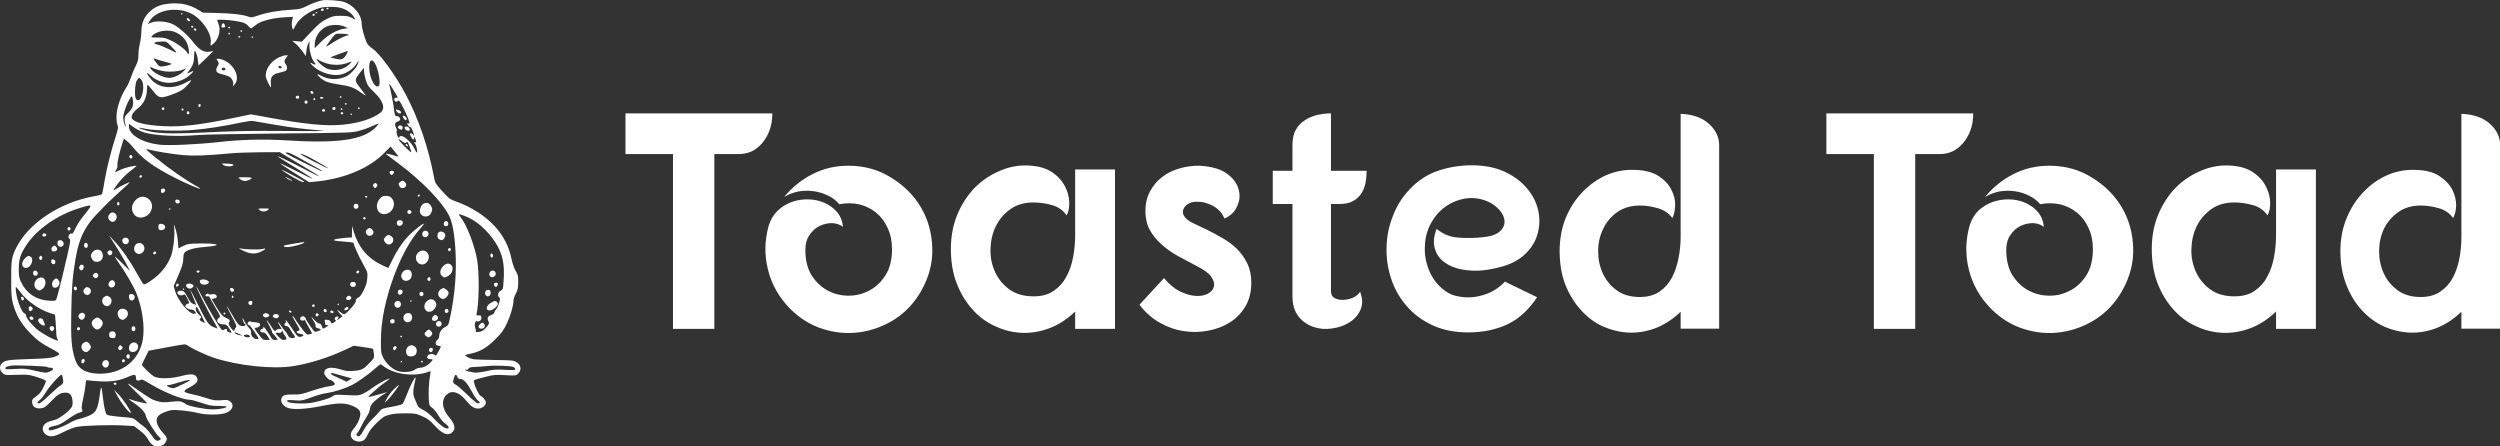 <?xml version="1.0" encoding="UTF-8" standalone="no"?>
<svg
   data-v-423bf9ae=""
   viewBox="0 0 700 125"
   class="iconLeft"
   version="1.1"
   id="svg3"
   sodipodi:docname="monochrome-white.svg"
   width="700"
   height="125"
   inkscape:version="1.3.1 (9b9bdc1480, 2023-11-25, custom)"
   xmlns:inkscape="http://www.inkscape.org/namespaces/inkscape"
   xmlns:sodipodi="http://sodipodi.sourceforge.net/DTD/sodipodi-0.dtd"
   xmlns="http://www.w3.org/2000/svg"
   xmlns:svg="http://www.w3.org/2000/svg">
  <rect x="0" y="0" width="700" height="125" fill="#333333" stroke="none"/>
  <defs
     id="defs3" />
  <sodipodi:namedview
     id="namedview3"
     pagecolor="#ffffff"
     bordercolor="#000000"
     borderopacity="0.25"
     inkscape:showpageshadow="2"
     inkscape:pageopacity="0.0"
     inkscape:pagecheckerboard="0"
     inkscape:deskcolor="#d1d1d1"
     inkscape:zoom="1.6048344"
     inkscape:cx="340.53358"
     inkscape:cy="7.477407"
     inkscape:window-width="1920"
     inkscape:window-height="1016"
     inkscape:window-x="0"
     inkscape:window-y="0"
     inkscape:window-maximized="1"
     inkscape:current-layer="svg3" />
  <!---->
  <!---->
  <!---->
  <g
     data-v-423bf9ae=""
     id="5427105b-7ddb-49e4-856a-a6608bca54af"
     fill="white"
     transform="matrix(6.127,0,0,6.157,170.847,8.846)"
     style="fill:#ffffff;fill-opacity:1">
    <path
       d="M 0.7,5.57 V 3.72 H 7.41 Q 7.41,4.16 7.28,4.5 7.15,4.84 6.94,5.08 6.73,5.32 6.46,5.45 6.19,5.57 5.88,5.57 v 0 H 4.76 v 7.95 H 2.87 V 5.57 Z M 10.88,6.1 v 0 q 1.1,0 1.96,0.54 0.87,0.53 1.36,1.35 0.49,0.83 0.52,1.84 0.04,1.01 -0.51,1.97 v 0 q -0.46,0.8 -1.2,1.28 -0.75,0.47 -1.59,0.59 Q 10.58,13.79 9.74,13.53 8.89,13.27 8.22,12.6 v 0 Q 7.46,11.83 7.21,10.82 6.96,9.81 7.25,8.81 v 0 Q 7.38,8.4 7.67,8.13 7.95,7.87 8.32,7.74 8.68,7.62 9.07,7.63 9.46,7.64 9.8,7.79 q 0.34,0.15 0.57,0.42 0.23,0.27 0.27,0.67 v 0 Q 10.43,8.72 10.14,8.71 9.84,8.71 9.57,8.84 9.3,8.97 9.11,9.25 8.92,9.52 8.92,9.93 v 0 q 0,0.7 0.29,1.16 0.3,0.46 0.74,0.69 0.44,0.23 0.95,0.23 0.51,0 0.95,-0.24 0.44,-0.23 0.74,-0.7 0.29,-0.47 0.29,-1.17 v 0 q 0,-0.55 -0.2,-0.97 Q 12.49,8.51 12.16,8.24 11.83,7.97 11.4,7.86 10.96,7.76 10.47,7.85 v 0 Q 10.26,7.6 9.96,7.46 9.66,7.31 9.31,7.26 8.96,7.21 8.61,7.27 8.26,7.34 7.95,7.52 v 0 Q 8.51,6.85 9.25,6.48 10,6.1 10.88,6.1 Z m 10.37,7.42 v -0.79 q -0.53,0.51 -1.15,0.75 -0.63,0.24 -1.26,0.22 -0.63,-0.02 -1.22,-0.29 -0.6,-0.26 -1.05,-0.76 -0.46,-0.5 -0.73,-1.19 -0.27,-0.69 -0.27,-1.58 v 0 q 0,-0.84 0.29,-1.55 0.3,-0.71 0.79,-1.22 0.5,-0.5 1.14,-0.77 0.63,-0.28 1.32,-0.25 v 0 q 0.67,0.03 1.08,0.3 0.4,0.27 0.59,0.64 0.19,0.36 0.2,0.73 0.01,0.37 -0.12,0.6 v 0 Q 20.62,8.01 20.19,7.89 19.75,7.77 19.35,7.77 v 0 q -0.65,0 -1.08,0.32 -0.43,0.31 -0.66,0.79 -0.22,0.47 -0.23,1.03 -0.01,0.55 0.21,1.02 0.22,0.48 0.66,0.8 0.44,0.31 1.1,0.31 v 0 q 0.56,0 0.92,-0.25 0.37,-0.25 0.58,-0.65 0.22,-0.4 0.31,-0.9 0.09,-0.5 0.09,-0.99 v 0 -2.21 -0.77 h 1.82 v 7.25 z M 28.07,8.5 v 0 Q 27.96,8.23 27.76,8.07 27.57,7.91 27.33,7.83 27.1,7.74 26.89,7.74 26.67,7.73 26.53,7.78 v 0 q -0.25,0.09 -0.33,0.29 -0.08,0.2 0.08,0.39 v 0 q 0.12,0.14 0.4,0.27 0.27,0.13 0.61,0.29 0.33,0.16 0.69,0.37 0.36,0.2 0.65,0.48 0.29,0.28 0.48,0.66 0.19,0.38 0.19,0.89 v 0 q 0,0.61 -0.26,1.06 -0.27,0.46 -0.71,0.74 -0.44,0.28 -1,0.38 -0.55,0.11 -1.12,0.02 -0.56,-0.08 -1.09,-0.38 -0.54,-0.3 -0.93,-0.82 v 0 l 1.12,-1.21 q 0.35,0.42 0.74,0.61 0.38,0.18 0.71,0.2 0.33,0.02 0.55,-0.1 0.23,-0.12 0.28,-0.32 0.05,-0.2 -0.12,-0.45 -0.17,-0.24 -0.65,-0.48 v 0 Q 26.38,10.44 25.95,10.21 25.52,9.97 25.19,9.67 24.86,9.38 24.66,9.02 24.46,8.65 24.46,8.16 v 0 q 0,-0.5 0.21,-0.89 0.21,-0.4 0.56,-0.66 0.35,-0.27 0.8,-0.39 0.44,-0.13 0.92,-0.12 v 0 q 0.81,0.05 1.24,0.36 0.43,0.32 0.53,0.72 0.11,0.39 -0.07,0.77 -0.17,0.38 -0.58,0.55 z M 31.18,6.33 V 5.15 q 0,-0.39 0.14,-0.66 0.15,-0.28 0.4,-0.44 0.24,-0.17 0.56,-0.25 0.33,-0.08 0.66,-0.08 v 0 2.61 h 1.63 q 0,0.28 -0.05,0.54 -0.05,0.27 -0.19,0.49 -0.14,0.21 -0.38,0.35 -0.24,0.13 -0.62,0.13 v 0 h -0.39 v 3.96 q 0,0.23 0.17,0.32 0.17,0.09 0.39,0.08 0.23,-0.01 0.45,-0.1 0.22,-0.1 0.32,-0.27 v 0 q 0.18,0.46 0.02,0.82 -0.16,0.36 -0.5,0.57 -0.34,0.22 -0.8,0.28 -0.45,0.07 -0.85,-0.07 -0.4,-0.13 -0.68,-0.47 -0.28,-0.35 -0.28,-0.93 v 0 -4.19 h -0.9 V 6.33 Z m 9.45,4.39 v 0 q -0.76,0.2 -1.38,0.14 -0.62,-0.05 -1.02,-0.3 -0.4,-0.24 -0.53,-0.65 -0.14,-0.42 0.07,-0.94 v 0 q 0.44,0.37 1.01,0.4 0.57,0.04 1.11,-0.02 v 0 Q 40.33,9.31 40.56,9.16 40.8,9 40.85,8.8 40.91,8.6 40.81,8.37 40.71,8.15 40.49,7.97 40.28,7.78 39.96,7.67 39.65,7.56 39.27,7.57 v 0 q -0.41,0.03 -0.77,0.2 -0.36,0.17 -0.64,0.46 -0.28,0.3 -0.45,0.69 -0.17,0.39 -0.18,0.87 v 0 q -0.02,0.39 0.09,0.77 0.1,0.37 0.31,0.69 0.21,0.31 0.51,0.53 0.29,0.22 0.67,0.27 v 0 q 0.53,0.1 1.09,-0.07 0.56,-0.16 0.99,-0.61 v 0 l 1.47,0.71 q -0.57,0.86 -1.35,1.23 -0.79,0.37 -1.8,0.37 v 0 q -0.93,0 -1.64,-0.33 -0.71,-0.33 -1.18,-0.88 -0.47,-0.54 -0.7,-1.23 -0.23,-0.7 -0.21,-1.42 0.01,-0.72 0.28,-1.41 0.26,-0.7 0.77,-1.23 v 0 q 0.56,-0.6 1.3,-0.85 0.75,-0.25 1.54,-0.25 v 0 q 0.87,0 1.5,0.29 0.63,0.29 1.02,0.75 0.39,0.45 0.52,1.01 0.12,0.55 -0.03,1.07 -0.14,0.52 -0.58,0.93 -0.43,0.41 -1.17,0.59 z m 8.29,2.79 v -0.77 q -0.52,0.5 -1.13,0.74 -0.61,0.23 -1.23,0.21 -0.61,-0.03 -1.19,-0.28 -0.57,-0.26 -1.01,-0.75 -0.44,-0.48 -0.71,-1.15 -0.26,-0.67 -0.26,-1.53 v 0 q 0,-0.82 0.28,-1.51 0.29,-0.69 0.77,-1.18 0.49,-0.5 1.1,-0.77 0.62,-0.26 1.29,-0.23 v 0 q 0.7,0.02 1.1,0.29 0.4,0.27 0.57,0.62 0.18,0.35 0.17,0.7 -0.01,0.36 -0.13,0.58 v 0 Q 48.3,8.15 47.87,8.03 47.45,7.91 47.07,7.91 v 0 q -0.63,0 -1.06,0.31 -0.43,0.31 -0.64,0.77 -0.22,0.46 -0.22,1 0,0.54 0.21,1 0.21,0.46 0.63,0.77 0.42,0.31 1.06,0.31 v 0 q 0.55,0 0.91,-0.25 0.35,-0.24 0.56,-0.63 0.21,-0.4 0.3,-0.88 0.1,-0.48 0.1,-0.96 v 0 -5.61 q 0.82,0.03 1.29,0.45 0.47,0.42 0.47,0.98 v 0 8.34 z M 55.58,5.57 V 3.72 h 6.71 q 0,0.44 -0.13,0.78 -0.13,0.34 -0.34,0.58 -0.21,0.24 -0.48,0.37 -0.27,0.12 -0.58,0.12 v 0 h -1.12 v 7.95 H 57.75 V 5.57 Z M 65.76,6.1 v 0 q 1.1,0 1.96,0.54 0.87,0.53 1.36,1.35 0.49,0.83 0.52,1.84 0.04,1.01 -0.51,1.97 v 0 q -0.46,0.8 -1.2,1.28 -0.75,0.47 -1.59,0.59 -0.84,0.12 -1.68,-0.14 -0.85,-0.26 -1.52,-0.93 v 0 Q 62.34,11.83 62.09,10.82 61.84,9.81 62.13,8.81 v 0 q 0.13,-0.41 0.41,-0.68 0.29,-0.26 0.66,-0.39 0.36,-0.12 0.75,-0.11 0.39,0.01 0.73,0.16 0.34,0.15 0.57,0.42 0.23,0.27 0.27,0.67 v 0 q -0.21,-0.16 -0.5,-0.17 -0.3,0 -0.57,0.13 -0.27,0.13 -0.46,0.41 -0.19,0.27 -0.19,0.68 v 0 q 0,0.7 0.29,1.16 0.3,0.46 0.74,0.69 0.44,0.23 0.95,0.23 0.51,0 0.95,-0.24 0.44,-0.23 0.74,-0.7 0.29,-0.47 0.29,-1.17 v 0 q 0,-0.55 -0.2,-0.97 Q 67.37,8.51 67.04,8.24 66.71,7.97 66.28,7.86 65.84,7.76 65.35,7.85 v 0 Q 65.14,7.6 64.84,7.46 64.54,7.31 64.19,7.26 63.84,7.21 63.49,7.27 63.14,7.34 62.83,7.52 v 0 Q 63.39,6.85 64.13,6.48 64.88,6.1 65.76,6.1 Z m 10.37,7.42 v -0.79 q -0.53,0.51 -1.15,0.75 -0.63,0.24 -1.26,0.22 -0.63,-0.02 -1.22,-0.29 -0.6,-0.26 -1.05,-0.76 -0.46,-0.5 -0.73,-1.19 -0.27,-0.69 -0.27,-1.58 v 0 q 0,-0.84 0.29,-1.55 0.3,-0.71 0.79,-1.22 0.5,-0.5 1.14,-0.77 0.63,-0.28 1.32,-0.25 v 0 q 0.67,0.03 1.08,0.3 0.4,0.27 0.59,0.64 0.19,0.36 0.2,0.73 0.01,0.37 -0.12,0.6 v 0 Q 75.5,8.01 75.07,7.89 74.63,7.77 74.23,7.77 v 0 q -0.65,0 -1.08,0.32 -0.43,0.31 -0.66,0.79 -0.22,0.47 -0.23,1.03 -0.01,0.55 0.21,1.02 0.22,0.48 0.66,0.8 0.44,0.31 1.1,0.31 v 0 q 0.56,0 0.92,-0.25 0.37,-0.25 0.58,-0.65 0.22,-0.4 0.31,-0.9 0.09,-0.5 0.09,-0.99 v 0 -2.21 -0.77 h 1.82 v 7.25 z m 8.47,-0.01 v -0.77 q -0.52,0.5 -1.13,0.74 -0.6,0.23 -1.22,0.21 -0.62,-0.03 -1.19,-0.28 -0.57,-0.26 -1.02,-0.75 -0.44,-0.48 -0.7,-1.15 -0.27,-0.67 -0.27,-1.53 v 0 q 0,-0.82 0.29,-1.51 0.29,-0.69 0.77,-1.18 0.48,-0.5 1.1,-0.77 0.61,-0.26 1.29,-0.23 v 0 q 0.7,0.02 1.09,0.29 0.4,0.27 0.58,0.62 0.17,0.35 0.17,0.7 -0.01,0.36 -0.14,0.58 v 0 Q 83.99,8.15 83.56,8.03 83.13,7.91 82.75,7.91 v 0 q -0.63,0 -1.05,0.31 -0.43,0.31 -0.65,0.77 -0.21,0.46 -0.21,1 0,0.54 0.21,1 0.21,0.46 0.63,0.77 0.42,0.31 1.06,0.31 v 0 q 0.55,0 0.9,-0.25 0.36,-0.24 0.57,-0.63 0.21,-0.4 0.3,-0.88 0.09,-0.48 0.09,-0.96 v 0 -5.61 q 0.83,0.03 1.3,0.45 0.47,0.42 0.47,0.98 v 0 8.34 z"
       id="path1"
       style="fill:#ffffff;fill-opacity:1" />
  </g>
  <!---->
  <g
     data-v-423bf9ae=""
     id="8d2c4742-c6b8-4c2b-a1bf-ceaf14022f4c"
     transform="matrix(0.242,0,0,0.243,-11.337,-24.123)"
     stroke="none"
     fill="white"
     style="fill:#ffffff;fill-opacity:1">
    <path
       d="m 420,99.6 c -5.2,1 -12.7,3.8 -19,7 -5.8,2.9 -7.7,3.3 -17.5,3.9 -14.8,0.9 -27.3,3 -37.3,6.4 -7.6,2.6 -8.5,2.8 -12.1,1.5 -7.1,-2.4 -16.3,-3.5 -34.6,-4.1 l -18,-0.5 -5.5,-3.3 c -9.3,-5.6 -18.5,-7.8 -29.8,-7.3 -11.7,0.6 -19,3.1 -25.5,8.9 -6.8,6 -10.1,13.3 -10.3,23.3 -0.1,4.5 -0.9,10.8 -1.8,14.1 -0.8,3.3 -1.6,9 -1.6,12.8 0,5.7 -0.5,7.8 -3.4,13.5 -1.9,3.7 -4.4,9.7 -5.5,13.2 -1.2,3.6 -3.2,8.1 -4.5,10 -7.3,11.1 -11.9,24.6 -12,35 0,4.1 0.6,8.5 1.3,9.8 1,1.9 0.6,3.9 -2.4,13.5 -5.1,15.5 -10,35.3 -12.5,49.3 -1.1,6.6 -2.2,13.1 -2.6,14.5 -0.5,2.5 -1.1,2.8 -10.2,4.4 -38.9,7 -75.3,30.9 -89.4,58.9 -5.5,11 -6.1,14.2 -6,36.7 0,17.8 0.3,21.7 2.1,28.3 3.6,13 9.2,22.6 19.5,33.4 7.8,8.1 13.5,12.3 24.9,18.2 5.1,2.6 9.2,5.4 9.2,6.1 0,0.8 -2.4,2.2 -5.5,3.3 -4.5,1.5 -10,2 -29.5,2.6 -24.4,0.8 -27.8,1.3 -31.5,5 -4.9,4.9 -0.7,13.5 6.8,13.4 2,-0.1 8.4,-0.2 14.2,-0.3 9.4,-0.3 11.5,0 20.2,2.9 5.4,1.7 9.8,3.6 9.8,4.3 -0.1,1.8 -3.7,9.4 -6.1,12.8 -1.2,1.7 -3.9,4.1 -6,5.5 -3.3,2 -3.9,3 -3.9,5.8 0,5.7 4.5,8.5 11.6,7.1 2.7,-0.5 5.2,-2.3 10.2,-7.7 7.6,-7.9 10.7,-9.8 16.3,-10.1 5.3,-0.2 7.8,2.4 8.6,9 0.4,4.1 0.2,5.8 -1.3,8.2 -2.9,4.4 -14.1,12.9 -18.8,14.1 -8.5,2.2 -10.6,3.2 -12.7,5.8 -4.3,5.6 0.5,13.2 8.4,13.2 3.1,0 6.9,-1.3 14.2,-5 6,-3 12.3,-5.4 15.8,-6 9.2,-1.5 39.1,-2.3 52.9,-1.5 l 12.7,0.7 6.8,5.2 c 4.7,3.6 7.7,6.8 9.7,10.5 3.2,6 7.6,8.6 12.9,7.6 3.8,-0.8 6,-2.2 7.5,-5.2 1.9,-3.6 1.4,-5.1 -3.3,-10.2 -7.5,-8 -9.5,-15.8 -5.2,-19.9 2.7,-2.5 7.8,-4.8 14.1,-6.2 4.9,-1.1 21.5,0.7 33.1,3.5 7.9,1.9 22.8,1.9 29.3,0 8.7,-2.6 11.8,-9.2 6.5,-13.5 -2.5,-2 -3.6,-2.2 -10.5,-1.6 -6.8,0.5 -8.9,0.2 -17,-2.4 -5.1,-1.7 -13,-3.8 -17.6,-4.7 -10,-2.1 -10.3,-3.5 -1.8,-7.8 7.6,-3.9 10.2,-7.1 8.5,-10.8 -2.1,-4.7 -6.4,-5.2 -17.8,-2.3 -12.7,3.3 -26.2,3.6 -31.9,0.7 -3.3,-1.7 -14.2,-12.1 -14.2,-13.6 0,-0.3 1.8,-4 3.9,-8.3 l 3.9,-7.8 19.9,-3.7 c 10.9,-2.1 20.6,-3.7 21.6,-3.7 1.1,0 3.2,0.9 4.8,2.1 4.5,3.2 20.8,10.6 29.5,13.5 28,9.1 67.9,13.3 91.6,9.5 19,-3 40.7,-9.8 60.2,-18.9 l 9.8,-4.6 11,1.6 c 6,0.8 11,1.7 11.2,1.9 0.2,0.2 0.6,2.6 1,5.4 0.5,4.8 0.4,5.2 -3.2,9 -8.5,9.2 -10.3,10.2 -19.4,11 -7.1,0.6 -9.5,0.4 -15.2,-1.4 -12.5,-3.9 -19.6,-2.3 -19.6,4.1 0,2.4 4.8,7.8 6.9,7.8 0.5,0 2,0.9 3.5,2.1 3.7,2.9 2,4.5 -5.7,5.4 -3.4,0.4 -12,2.7 -19.2,5.1 -11.8,4 -13.8,4.4 -21.5,4.2 -9.6,-0.2 -12.6,0.9 -13.6,4.9 -0.9,3.5 1.2,7.2 5.6,9.7 5.5,3.3 21.2,2.7 41.4,-1.4 18.4,-3.7 26.7,-3.8 35.3,-0.1 7.6,3.3 9.7,6 8.9,11.1 -0.8,5.2 -3.7,10.9 -7.8,15.5 -4,4.7 -4.2,8.9 -0.4,12.2 3.2,2.8 9,3.1 12.5,0.7 1.3,-0.9 3.4,-4.1 4.7,-7 1.6,-3.6 4.8,-7.7 10,-12.8 6.8,-6.6 8.5,-7.7 14.3,-9.3 4.7,-1.3 10.1,-1.8 18.6,-1.8 11.4,0 12.4,0.2 19.7,3.3 6.6,2.9 8.8,4.5 14.5,10.8 9.8,10.8 17.3,12.8 21.9,5.9 2.4,-3.6 0.7,-8.6 -5,-15.3 -8.6,-10.1 -9.6,-20.7 -2.4,-26.7 6,-5.1 14.4,-2.2 22.3,7.8 5,6.2 8.9,8.7 13.8,8.7 4.2,0 8.7,-3.5 8.7,-6.8 0,-2.4 -3.5,-6.9 -5.9,-7.7 -1.9,-0.6 -6.6,-10 -7.7,-15.3 -0.7,-3.4 -1.8,-2.8 13.1,-6.7 9.2,-2.4 11,-2.6 22.7,-2 12.7,0.7 12.7,0.7 15.2,-1.8 5.2,-5.2 2.5,-12.4 -5.5,-14.7 -1.9,-0.6 -12.2,-1 -22.9,-1 -10.7,-0.1 -21.4,-0.5 -23.7,-0.9 -4.2,-0.8 -9.9,-3.8 -9,-4.7 0.3,-0.3 3.5,-1.2 7.1,-1.9 10.2,-2.2 17.9,-6.7 27.8,-16.6 7.2,-7.2 9.3,-10.1 13.1,-18 4.3,-9 7.7,-20.6 7.7,-26.6 0,-1.6 1.2,-5.1 2.7,-7.8 2.2,-4.2 2.7,-6.3 2.7,-13 0.1,-7.2 -0.2,-8.5 -2.9,-13 -1.7,-2.9 -3.6,-8.4 -4.6,-13 -3.1,-15.1 -9.2,-27.1 -19.4,-38.3 -10.9,-12 -27.6,-22.7 -44.8,-28.7 -7.3,-2.6 -8.2,-3.3 -16.1,-11.9 -7.8,-8.6 -8.4,-9.5 -9.5,-15.6 -6.5,-34.9 -18.3,-69.1 -33.4,-97 -12.1,-22.4 -29.4,-46 -38.3,-52.1 -2.4,-1.6 -5,-4.2 -5.8,-5.7 -2.9,-5.7 -6.3,-17.9 -6.3,-22.9 -0.1,-10.2 -9.3,-21.3 -20.8,-24.9 -5,-1.6 -19.7,-2.7 -24.5,-1.8 z m 21.7,8.9 c 6.1,1.8 12.2,6.1 14.6,10.4 l 1.9,3.2 -4.4,-2.3 c -3.5,-1.9 -5.9,-2.3 -12.9,-2.3 -7.8,0 -9.1,0.3 -16.1,3.7 -6.3,3.2 -9.2,5.5 -18.1,14.9 l -10.6,11.2 -5.6,-0.5 -5.6,-0.5 3.7,3.1 c 2,1.6 5.6,5.6 7.9,8.7 l 4.3,5.8 0.4,-5.2 c 0.3,-2.9 1.2,-6.8 2.1,-8.7 l 1.5,-3.5 0.1,6.2 c 0.1,6.6 2.8,15.2 5.7,18.4 2.3,2.6 1,3.5 -2.1,1.5 -3.8,-2.5 -3,-0.3 1.2,3.4 8.5,7.5 22.9,11.5 32.3,9 6.6,-1.7 13.5,-6.5 17,-11.7 3.3,-5.1 3.8,-5 1.6,0.1 -1.9,4.6 -8.2,11.4 -12.7,13.6 -9.1,4.7 -20.6,4.5 -29.6,-0.5 -5.2,-2.9 -5.5,-1.8 -0.8,2.4 5,4.3 9.3,5.9 20.9,7.6 13.4,2 18.4,3.8 25.6,9.1 3.3,2.4 6,4.1 6,3.8 0,-0.3 -2.2,-3.4 -4.9,-6.8 -7.5,-9.4 -7.9,-10.8 -4.8,-15.3 1.4,-2.1 3.7,-5.2 5.1,-6.8 l 2.5,-3 0.1,3.6 c 0,2 0.9,6.7 2.1,10.5 1.9,6 2.9,7.5 9.4,13.7 11,10.4 13.7,19.2 7.3,24 -9.4,7 -25.2,12 -43.9,13.7 -19.4,1.8 -44.4,-0.7 -87,-8.6 l -18.7,-3.4 -21.3,4.4 c -37.5,7.8 -59.4,10.3 -80.3,9.2 -20,-1 -33.2,-4.2 -36,-8.7 -1.6,-2.8 1.3,-7.7 7,-12 6.9,-5.3 10.3,-12.9 10.4,-23.2 0,-2 0.3,-3.7 0.8,-3.7 0.4,0.1 2.9,3 5.7,6.5 7.3,9.6 9.2,9.8 25.5,3.5 6.7,-2.6 9.6,-4.4 13.7,-8.6 2.9,-2.9 5.3,-5.8 5.3,-6.3 0,-0.6 -2.4,0.2 -5.2,1.8 -16.4,9.2 -33.2,7.3 -42.4,-4.8 -4.8,-6.2 -4.2,-7.5 1.1,-2.5 5.9,5.7 15.9,9 24.3,7.9 8.3,-1 15.4,-4 20.6,-8.7 5.2,-4.5 5.4,-5.8 0.7,-3.4 -4.4,2.3 -4.4,2.1 -0.6,-2.9 3.6,-4.8 4.9,-9.1 5,-16.8 0,-2.6 0.3,-4.7 0.6,-4.7 1.3,0 3.3,5.8 3.8,11.1 l 0.6,5.6 9.5,-9 c 5.2,-4.9 8.5,-8.4 7.3,-7.8 -1.2,0.6 -4.1,1.1 -6.4,1.1 -5.4,0 -10.3,-3.3 -16,-10.6 -6.4,-8.3 -17.1,-17.8 -23.5,-21 -7.3,-3.6 -19.7,-4.6 -25.7,-2 l -3.8,1.5 1.8,-3 c 7.6,-13 30.6,-17.4 47.8,-9.3 13.1,6.3 25.2,24.2 23.1,34.5 -0.6,3.1 -0.5,3.1 1.7,1.7 7.1,-4.7 10.6,-16.3 7.3,-24.2 -0.9,-2.1 -1.6,-4 -1.6,-4.2 0,-0.9 13.2,-0.3 21.1,1 9.9,1.6 12.5,2.7 15.6,6.4 1.7,2 2.6,2.4 3.6,1.7 0.8,-0.6 3.3,-2.4 5.6,-4.2 5.3,-4 18.8,-7.4 32.3,-8.1 l 9.7,-0.5 -1,3.7 c -0.9,3.3 -0.5,8.7 0.8,10.9 0.3,0.5 1.5,-1.3 2.8,-4 4,-8.6 15.9,-17.4 28.5,-20.9 6.3,-1.7 18.7,-1.7 24.7,0.1 z m 3.8,21.4 4,1.8 -4.6,0.7 c -8.4,1.3 -18.5,7 -26.5,15 l -7.4,7.4 v -3.7 c 0,-9 5.5,-17.6 13.5,-21.2 5.3,-2.5 15.6,-2.5 21,0 z m -195,6.8 c 8.5,4.3 12.9,9.8 14.5,18.3 1.1,5.8 0.4,8.5 -1.4,5.1 -2,-3.6 -10.7,-10.2 -18.6,-14 -6.7,-3.2 -8.3,-3.6 -15.7,-3.6 -7.9,0 -8.1,-0.1 -6.5,-1.9 5.5,-6 19.4,-8 27.7,-3.9 z m 199,2.3 c 1.7,0.7 1.7,0.9 0.3,0.9 -2.9,0.1 -12.7,4.9 -18.9,9.1 -3.2,2.2 -6.1,4 -6.5,4 -0.7,0 2.7,-5 7.3,-10.8 3.4,-4.1 3.5,-4.2 9.6,-4.1 3.4,0 7.1,0.4 8.2,0.9 z m -205.4,12.7 c 9,9.6 9,9.7 -0.7,4.8 -4.9,-2.4 -11.4,-5.1 -14.4,-5.9 -6.6,-1.7 -3.9,-3.2 6,-3.5 4.2,-0.1 4.9,0.3 9.1,4.6 z m 203.9,9.7 c -3.9,6.5 -5.1,7 -12.5,5.6 -3.6,-0.7 -6.4,-1.5 -6.1,-1.7 0.4,-0.5 18.4,-7 19.8,-7.2 0.4,0 -0.2,1.4 -1.2,3.3 z m -210,9.1 c 8.3,2.2 8.4,2.3 5.5,3.4 -1.6,0.7 -5.1,1.5 -7.6,1.8 -4.3,0.5 -4.7,0.4 -7.6,-3.3 -4.7,-6.1 -4.8,-6.6 -1.6,-5.3 1.5,0.6 6.6,2.2 11.3,3.4 z m 186.9,1.9 c 7.5,2.2 16.9,2 23.3,-0.4 2.8,-1.1 5.3,-1.8 5.5,-1.6 0.2,0.2 -1.4,1.9 -3.6,3.8 -6.4,5.4 -14.8,7.1 -23.4,4.7 -3.9,-1.1 -11,-6.7 -12.9,-10.2 -1,-2 -1,-2 2.3,0.1 1.9,1.1 5.8,2.7 8.8,3.6 z m 56.5,1.3 c 3.9,7.9 6.2,23.2 3.6,24.8 -5.4,3.4 -12.7,-14.5 -10.6,-25.9 1,-5.3 3.9,-4.9 7,1.1 z M 235,181.1 c 7.3,1.4 18.2,0.7 23.6,-1.6 l 3.9,-1.6 -3.8,3.9 c -3.8,3.9 -11.3,7.2 -16.1,7.2 -6.8,0 -19.1,-6.2 -21.6,-10.9 -1,-2 -1,-2 3.4,-0.1 2.5,1 7.2,2.4 10.6,3.1 z m -24.3,10.6 c 5.1,7.8 -1.1,28.8 -6.4,21.7 -2.1,-2.8 -1.4,-18.1 1,-21.7 2.2,-3.4 3.2,-3.4 5.4,0 z m 291.7,11.8 c 4.8,7.9 5.1,8.6 3.9,8.4 -2.2,-0.4 -3.3,0.3 -3.3,2 0,2.4 2.6,3.4 4.2,1.7 1,-1.1 1.9,-0.3 4.5,4.5 3.2,5.7 7.4,15.1 8.7,19.6 0.6,1.8 0.4,2.2 -0.8,1.7 -0.9,-0.3 -1.6,-0.2 -1.6,0.2 0.1,1.6 3,4.8 3.7,4.1 0.4,-0.4 1.5,1.4 2.5,4 2,5.2 2.3,7.8 0.7,5 -0.5,-0.9 -1.7,-1.7 -2.4,-1.7 -1.9,0 -1.9,0.4 0,4 1.7,3.3 3.5,4 3.5,1.3 0,-2.3 0.9,-1.2 1.9,2.5 0.8,2.6 0.7,3 -0.7,2.4 -1.5,-0.5 -1.5,-0.3 0.1,2.1 1.7,2.7 3,9.7 1.7,9.7 -0.4,0 -1.7,-2.3 -3,-5.1 -2.9,-6 -11.1,-13.9 -14.6,-13.9 -1.3,0 -2.4,0.4 -2.4,1 0,0.5 -0.4,1 -0.8,1 -1.2,0 -3.4,-7.4 -2.3,-7.8 0.5,-0.2 0.3,-1.5 -0.5,-3 -2.2,-4.2 -1.8,-6.9 1.1,-7.6 1.4,-0.4 2.8,-1.3 3.2,-2.1 0.7,-2 -1.4,-4.5 -3.8,-4.5 -2,0 -2.5,-1.2 -3.4,-9.5 -0.6,-5.4 -3.8,-21.4 -5.1,-25.8 -1,-3.4 0.5,-1.6 5,5.8 z m -301.5,14.3 c 0.1,4.2 -1.7,7.8 -6.3,12.1 -2.9,2.8 -3.6,4.2 -3.6,7.4 0,2.1 0.5,4.8 1.1,5.9 0.8,1.4 0.8,1.8 0,1.4 -1.7,-1.1 -3.2,-8.4 -2.5,-12.4 1,-5.4 4.3,-14.1 7.2,-18.7 2.6,-4 2.6,-4 3.3,-1.5 0.4,1.4 0.7,4 0.8,5.8 z M 356,241.5 c 20.3,3.5 31.7,5.2 45,6.5 6.3,0.6 15.1,1.5 19.5,1.9 4.6,0.5 -13.8,0.6 -43,0.3 -38.7,-0.3 -58.8,0 -83.2,1.2 -53.2,2.6 -67.1,2.1 -82.6,-3 -6.8,-2.2 -5.4,-2.7 2.9,-0.8 9.8,2.1 37.1,2.9 54.9,1.5 15.5,-1.2 37,-4.5 56,-8.6 6.1,-1.3 12.1,-2.1 13.5,-1.9 1.4,0.2 9,1.5 17,2.9 z m 125.5,4.5 c -14.2,14.5 -43.1,18.8 -103.5,15 -26.2,-1.6 -53,-0.9 -77.5,1.9 -25.1,2.8 -57.9,4.3 -69.1,3.1 C 211.3,263.7 196,254.6 196,244.8 v -2.9 l 5.7,4.1 c 3.2,2.3 8.6,4.9 12.3,6 12.7,3.7 38.6,4.9 62,2.9 6.3,-0.6 48.9,-1.4 94.5,-1.8 81.1,-0.8 83.2,-0.8 91.5,-3 4.7,-1.2 11.7,-3.7 15.5,-5.5 3.9,-1.8 7.2,-3.1 7.4,-2.9 0.3,0.2 -1.3,2.1 -3.4,4.3 z m -280.9,22.8 c 10.5,13.1 24.9,23.5 49.3,35.7 13,6.5 28,12.9 28.7,12.2 0.2,-0.2 -2,-1.7 -4.8,-3.2 -11.8,-6.4 -31.4,-20 -47,-32.7 -10.7,-8.7 -12.4,-10.5 -8.7,-9.4 6.8,2 29,5.6 40.6,6.6 13.3,1.1 26.3,0.6 55.8,-2.1 6.6,-0.6 21.9,-1.1 34,-1.2 l 22,-0.1 18.6,11.1 c 33.4,19.9 35.2,21.5 8.7,7.8 -18.3,-9.4 -29.8,-14.8 -29.8,-14.1 0,0.3 8.7,5.7 19.3,12.2 10.5,6.4 20,12.4 21,13.4 1,0.9 -7,-2.8 -17.8,-8.2 -10.7,-5.4 -19.5,-9.6 -19.5,-9.3 0,0.5 7.4,5.4 24,15.8 l 9.5,5.9 6.6,-0.6 c 33.8,-3.1 63.2,-15.4 81,-33.7 l 6.7,-6.8 4.6,5.6 c 2.6,3.1 4.5,5.7 4.3,5.9 -0.1,0.2 -2.1,-0.3 -4.2,-1 -5.4,-1.8 -11.2,-2.8 -10,-1.8 0.6,0.5 7.1,5.4 14.5,10.9 27.4,20.5 49.9,43.5 58.4,60 3.8,7.2 6.4,21.3 7.4,39.6 1.5,26 -0.4,49.8 -5.9,76.5 -2.2,10.2 -2.2,10.3 -6,12.3 -4.2,2.1 -6.9,6.2 -6.9,10.6 0,1.7 -0.8,3.3 -2,4.1 -1.1,0.7 -2,2.3 -2,3.7 0,2 0.6,2.7 3,3.1 1.7,0.4 3,0.8 3,1.1 0,0.5 -3.6,7.3 -4.9,9.2 -0.8,1.2 -1.2,1.2 -2.5,0.2 -2,-1.7 -6.6,-1 -8,1.1 -1.4,2.3 0.3,4 3.8,4 2.3,0 2.5,0.3 1.4,1.7 -3.7,4.7 -9.3,8 -13.6,8.1 -1.8,0 -4.6,0.9 -6.1,2.1 -4.2,3.1 -14.6,3.8 -20.8,1.4 -6.3,-2.4 -13.5,-9.4 -16.4,-15.8 -2.2,-4.7 -2.4,-6.5 -2.3,-19.7 0,-21.9 5.4,-47.9 15.5,-74.8 8.5,-22.6 19,-41.4 30.5,-54.1 2.5,-2.8 4.1,-5.1 3.6,-5.1 -1.8,0 -12.7,8.7 -18.4,14.7 -6.7,7.2 -13.6,17.5 -18.5,28.1 -2,4.2 -3.8,7.9 -4,8.1 -0.2,0.2 -4.2,-1.5 -8.9,-3.9 -15.8,-7.7 -26.1,-20.4 -31.3,-38 l -1.9,-6.5 -0.1,6.7 -0.1,6.8 h -3.5 c -1.9,0 -6.9,0.5 -11.1,1.1 -10,1.5 -7.8,2.8 6.1,3.6 5.8,0.3 10.5,1 10.5,1.5 0,2.2 5.7,15.1 10.8,24.1 5.4,9.7 5.5,9.9 5,16.5 -0.4,5.1 -1.4,8.5 -4.2,14 -2,4 -4.4,7.6 -5.4,7.9 -2.7,1.1 -4.2,3 -3.6,4.6 0.5,1.5 -9.2,12.9 -12.6,14.7 -1.2,0.7 -2.6,0.1 -5.3,-2.1 -4.5,-3.7 -4.7,-3.1 -0.7,1.5 l 3.1,3.4 -3.2,2.3 -3.1,2.2 1.1,-2.1 c 1,-1.9 0.9,-2.2 -0.9,-2.2 -2.4,0 -3.9,2.8 -2,4 0.9,0.5 0.6,1.2 -1.1,2.4 -3,2.1 -3.6,2 -4.4,-0.3 -0.4,-1.3 -1.7,-2 -4.1,-2.3 -2.6,-0.3 -3.3,-0.1 -2.9,1 0.3,0.7 0.5,2.2 0.5,3.3 0,1.3 0.7,1.9 2.3,1.9 2,0 2,0.2 -0.8,2 -3.9,2.6 -4.1,2.5 -5.4,-1 -0.6,-2 -1.7,-3 -3,-3 -1.1,0 -3.8,-2.1 -6.2,-4.8 -3.9,-4.3 -3.6,-3.1 0.8,3.3 0.7,1.1 1.3,3 1.3,4.2 0,1.8 0.7,2.5 3,2.9 1.7,0.4 3,1 3,1.4 0,1.1 -6,3.1 -7.1,2.4 -1.4,-0.8 -9.9,-13.1 -9.9,-14.2 0,-0.6 -0.7,-1.8 -1.6,-2.6 -1.2,-1.2 -2,-1.3 -3.5,-0.6 -3.6,2 -1.3,5.8 2.6,4.4 0.8,-0.4 1.5,-0.2 1.5,0.3 0,0.5 1.8,4 4.1,7.7 2.2,3.7 3.9,6.9 3.7,7.2 -0.3,0.2 -1.8,0.6 -3.4,1 -2.7,0.5 -3.3,-0.1 -9.5,-8.3 -3.6,-4.9 -7.2,-9.9 -7.8,-11.2 -0.7,-1.2 -1.5,-2 -1.8,-1.7 -0.3,0.3 1.6,4 4.2,8.2 3.8,6.1 4.5,7.8 3.4,8.5 -0.8,0.5 -1.8,0.9 -2.2,0.9 -0.5,0 -0.7,0.6 -0.5,1.2 0.3,0.7 2.1,1.5 4.2,1.8 4.3,0.6 4.7,2.2 0.9,3.2 -3.4,0.9 -4.2,0.2 -10.9,-9.9 -5.3,-7.9 -8,-11.1 -6.8,-8 0.3,0.8 0.1,1.8 -0.5,2.2 -2,1.2 -1.2,3.5 1.2,3.5 1.8,0 3,1.2 5.1,5 1.5,2.7 3.1,5.2 3.6,5.5 0.6,0.4 1,1.3 1,2.1 0,1.1 -0.9,1.4 -3.2,1.2 -2.6,-0.2 -3.7,-1 -5,-3.6 -0.9,-1.9 -2.3,-3.9 -3.1,-4.5 -0.8,-0.7 -2.9,-3.3 -4.6,-6 -4,-5.9 -5.1,-6.2 -1.7,-0.3 l 2.5,4.3 -2.3,-0.4 c -1.3,-0.3 -3,0.2 -4,1.2 -2,2 -2,2 -7.7,-6.8 -4.5,-6.8 -4.7,-5.8 -0.4,1.9 2,3.7 3.4,6.9 3.1,7.1 -0.3,0.3 0.3,1.3 1.3,2.2 1.1,0.9 2.7,2.8 3.6,4.3 l 1.7,2.8 h -3 c -2.7,0 -3.5,-0.7 -6.4,-5.6 -3.6,-6 -8.2,-11.9 -7.2,-9.3 0.3,1.1 -0.2,1.8 -1.5,2.2 -1.2,0.3 -2.1,1.2 -2.1,2.1 0,1.5 0.5,1.8 4.3,2 0.9,0.1 2.9,2 4.3,4.3 l 2.5,4.3 h -4 c -3.5,0 -4.4,-0.5 -7.3,-4.3 -1.9,-2.3 -4.2,-5.4 -5.1,-6.9 -1.6,-2.6 -1.6,-2.7 1,-3 3.1,-0.4 5.3,-3.2 3.7,-4.8 -0.6,-0.6 -3.1,-1.2 -5.5,-1.4 -2.5,-0.1 -5,-0.5 -5.6,-0.9 -1.3,-0.8 -3.7,1.8 -2.8,3.3 0.3,0.5 1.2,1 1.8,1 1,0 10.7,14 10.7,15.5 0,0.3 -1.1,0.5 -2.4,0.5 -3.2,0 -6.9,-4.6 -6.2,-7.6 0.4,-1.5 -0.3,-3.1 -2.4,-5.2 -1.6,-1.7 -3.8,-4.9 -5,-7.1 -1.1,-2.3 -2.2,-4.1 -2.5,-4.1 -0.7,0 1.6,6 2.6,6.6 2,1.2 0.7,2.4 -2.5,2.4 -4.1,0 -5.7,-1.8 -13.1,-14.8 -2.6,-4.5 -4.9,-8.2 -5.2,-8.2 -0.3,0 2.3,5.2 5.7,11.6 5.6,10.6 6,11.8 4.6,13.3 -0.9,1 -1.6,2.3 -1.6,3.1 0,1.8 -2.5,-0.4 -5.1,-4.6 -1.7,-2.7 -1.8,-3.8 -0.9,-4.9 1.6,-1.9 0.5,-3.3 -4,-5.1 -3.2,-1.3 -5,-3.3 -10,-11 -3.3,-5.2 -6,-9.8 -6,-10.2 0,-0.4 1,-0.8 2.1,-0.9 3.3,-0.3 4.5,-1.9 2.9,-3.9 -1.1,-1.2 -2.4,-1.4 -5.2,-1 -2.4,0.4 -3.8,0.2 -3.8,-0.4 0,-0.7 -0.6,-0.7 -2,0 -2.4,1.3 -1.6,3.4 1,2.7 1.1,-0.3 2.1,0.2 2.5,1.2 0.3,0.9 3.3,6.2 6.7,11.9 6.1,10.3 6.1,10.3 3.9,11.8 -4.2,3 -1.3,7.4 4.9,7.4 3.5,0 4.2,0.5 7,4.6 1.8,2.5 3,4.7 2.7,5 -0.8,0.8 -5.8,-1.6 -5.2,-2.5 0.9,-1.5 -1.4,-2.4 -2.9,-1.2 -0.7,0.6 -2,0.9 -2.8,0.6 -1.7,-0.7 -14.4,-21.9 -23.7,-39.5 -3.3,-6.3 -6.1,-11.1 -6.1,-10.6 0,1.5 12.6,26.9 18.8,37.6 3.3,5.8 5.9,10.6 5.8,10.8 -0.2,0.1 -2.4,-0.7 -5,-1.8 -5.7,-2.6 -7.3,-5 -18.3,-27 -4.5,-9.1 -8.3,-16.2 -8.3,-15.8 0,0.3 1.6,4.4 3.5,8.9 1.9,4.5 3.4,8.3 3.2,8.4 -0.1,0.1 -1.7,-0.4 -3.5,-1.2 -2.5,-1 -4,-2.8 -6.4,-7.7 -2.3,-4.6 -3.9,-6.6 -5.6,-7.1 -5.4,-1.3 -8.6,2.5 -3.8,4.6 1.7,0.8 2.9,0.8 4.5,0 1.9,-1.1 2.3,-0.7 4.6,4.1 2.9,6.1 2.9,5.8 1.1,5.8 -0.7,0 -2,0.7 -2.7,1.6 -1.1,1.4 -1,1.9 1,3.5 1.3,1.1 3.6,1.9 5.2,1.9 1.8,0 3.4,0.8 4.4,2.2 1.5,2.2 1.4,2.3 -0.9,2.6 -5.7,0.7 -18.9,-15 -22.2,-26.4 l -1.6,-5.5 4.5,-10.2 c 5.2,-11.7 6.7,-16.6 6.7,-22 0,-2.1 0.4,-4.6 1,-5.6 1.8,-3.4 10.5,-6.2 22.4,-7.1 6.1,-0.5 12.2,-1.3 13.6,-1.8 2.5,-0.9 2.5,-0.9 -1,-1.7 -1.9,-0.5 -9.6,-0.7 -17,-0.7 -12.6,0.2 -13.9,0.4 -19.1,2.9 l -5.6,2.8 -0.6,-8 c -0.3,-4.4 -1.5,-10.7 -2.6,-14 l -2.1,-6 0.5,6.1 c 0.7,8.1 -1,22.6 -3.5,30 -2.7,7.6 -7.9,15.5 -14.9,22.3 -5.4,5.1 -14.3,11.1 -16.8,11.1 -0.6,0 -4.1,-5.5 -7.8,-12.3 C 197.6,400.2 187.6,386 179.1,377 l -6.2,-6.5 3.9,6 c 6.3,9.6 15,24.1 17.8,29.8 l 2.6,5.2 -8.3,-8.3 c -4.5,-4.5 -8.6,-8.2 -9,-8.2 -0.5,0 2.1,4.2 5.7,9.2 7.7,10.9 16.4,26 19.4,33.8 6.7,17.1 9.5,38.2 7.1,52.5 -4.2,24.7 -25.2,40.5 -52.2,39.3 -15.1,-0.7 -23,-5.9 -26.5,-17.3 -3.9,-13 -4.6,-22.9 -4.1,-53 0.6,-30.2 1.4,-40.9 4.8,-61 3.2,-19.5 7.7,-31 16.9,-43.5 5.3,-7 23.3,-25.2 37.3,-37.5 4.8,-4.2 8.7,-7.8 8.7,-8.1 0,-0.7 -11.4,4.6 -15.2,7.2 -2.1,1.3 -3.8,2.2 -3.8,1.8 0,-0.3 2.5,-3.9 5.6,-8 3.4,-4.5 8.8,-10 13.5,-13.6 4.4,-3.4 7.8,-6.2 7.7,-6.3 -1.2,-1 -14,2.1 -18.8,4.5 -3.3,1.7 -6,2.8 -6,2.5 0,-0.3 0.7,-1.7 1.6,-3 1,-1.5 1.4,-3.6 1.1,-5.1 -0.4,-2.5 2.4,-15 5.9,-25.6 l 1.6,-4.8 3.3,2.6 c 1.9,1.4 5.1,4.6 7.1,7.2 z M 515.4,264 c 0.6,0 1.7,-0.5 2.2,-1 0.7,-0.7 1.7,1.1 3.2,5.2 1.1,3.4 2,6.4 1.8,6.6 -0.6,0.6 -14.6,-13.5 -14.6,-14.7 0,-0.7 1.4,-0.1 3.1,1.3 1.7,1.4 3.6,2.6 4.3,2.6 z m -117.5,19.9 c 8.6,4.8 17.1,9.6 18.9,10.5 1.9,1 3.2,2 2.9,2.2 -0.2,0.3 -10.5,-4.5 -22.7,-10.6 -19.3,-9.5 -21.8,-11 -18.5,-11 2.9,0 7.3,2 19.4,8.9 z m 12.8,-0.2 c 22.1,12.3 20.7,12.7 -2.7,0.7 -11.6,-6 -15.4,-8.3 -12.8,-7.9 2,0.3 9,3.5 15.5,7.2 z m -259.8,54.5 c -0.7,1.3 -3.1,4.5 -5.4,7.3 -5.7,6.8 -9.8,13.1 -12.3,18.8 -1.3,2.8 -2.6,4.6 -3.2,4.2 -1.5,-0.9 -4,1.3 -4,3.6 0,1 0.6,2.2 1.4,2.6 1.2,0.7 0.8,3.3 -2,15.8 -6.7,29.5 -12.7,53 -13.7,54.4 -0.9,1 -3,1.2 -8.8,0.8 -14.5,-1 -25.7,-8.6 -31.7,-21.5 -2.3,-5 -2.7,-6.9 -2.6,-15.2 0,-10.8 1.9,-16.8 8.3,-26.6 12,-18.7 36.3,-35.6 62.1,-43.4 12.1,-3.7 13.5,-3.8 11.9,-0.8 z m 433.6,9.9 c 13,4.8 26.1,16.1 35.4,30.4 8.5,13 11.1,25.2 9.6,44.8 -0.6,9.2 -0.8,9.7 -3.3,10.9 -3.1,1.5 -4.1,5.8 -1.8,7.7 1.3,1.1 1.3,1.8 -0.1,6.4 -0.8,2.9 -2.3,6.1 -3.3,7.2 -1,1.1 -2,2.8 -2.2,3.9 -0.2,1.1 -1.7,2.3 -3.8,3 -3.9,1.2 -4.9,3.6 -3,7.1 1.1,2 0.9,2.8 -1.6,6 -1.6,2 -4.1,4.3 -5.6,5.1 -2.9,1.5 -8.2,1.9 -7.4,0.5 0.3,-0.4 0,-2.1 -0.6,-3.8 -1.4,-3.8 -0.3,-8.7 1.8,-7.9 2.7,1 5.6,-1.3 5.2,-4.2 -0.3,-2.3 -0.7,-2.7 -3.2,-2.5 -2.6,0.2 -2.8,0 -2.2,-2.5 2.8,-12.8 3.1,-45.6 0.6,-61 -2.7,-16.3 -11.5,-39.4 -18.5,-48.6 -1.9,-2.5 -3.1,-4.6 -2.5,-4.6 0.5,0 3.4,0.9 6.5,2.1 z M 70.2,435.7 c 7.9,10.5 22.2,20.5 34.8,24.4 l 5.5,1.7 0.8,9.8 c 0.4,5.5 0.8,11.5 0.8,13.4 0.1,1.9 0.6,4.1 1.1,4.8 2.4,2.9 -0.7,2.3 -8.4,-1.6 -4.6,-2.3 -10.9,-6.2 -14,-8.6 C 84,474.2 77,465.7 77,462.8 c 0,-1.1 -0.8,-2.2 -1.9,-2.5 -2.3,-0.6 -6.4,-9.4 -8.5,-18.3 -1.5,-6.4 -2.1,-12 -1.1,-12 0.2,0 2.4,2.6 4.7,5.7 z m 213.7,35.5 c 0.1,0.4 -1.5,-0.2 -3.4,-1.3 -3.2,-1.9 -3.3,-2.2 -1.9,-3.7 1.5,-1.5 1.4,-1.8 -0.8,-3.6 -3.4,-2.8 -5.1,-6.2 -4.2,-8.8 0.6,-1.9 1.5,-0.6 5.5,7.2 2.6,5.2 4.8,9.8 4.8,10.2 z m 93.1,15.6 c 2.3,2.8 1.4,4.2 -2.7,4.2 -1.9,0 -8.3,-6.2 -8.3,-8.1 0,-0.3 1.3,-0.4 3,-0.1 2.2,0.3 3.2,0 3.7,-1.3 0.6,-1.6 0.7,-1.6 1.5,0.4 0.4,1.3 1.7,3.5 2.8,4.9 z m -53.5,-2.7 4,1.9 -3.5,-0.5 c -1.9,-0.3 -4.1,-1.2 -5,-2 -1.9,-2 -0.4,-1.8 4.5,0.6 z m 12.5,3 c 0,1 -3.1,1.2 -5.4,0.3 -2.3,-0.9 -2,-2.2 0.7,-2.6 2.3,-0.4 4.7,0.8 4.7,2.3 z m 154.1,33.8 c 13,10.1 36.5,13 53.3,6.5 1.7,-0.7 1.9,-0.4 1.2,3.2 -1.7,9.7 -2.3,22.9 -1.4,32.2 0.3,3.5 1,4.6 3.5,6.2 1.7,1 4.9,4.9 7.2,8.7 2.4,4.1 5.6,7.9 8.1,9.6 4.2,2.9 5.3,5.7 2.3,5.7 -3.1,0 -8.1,-3.7 -15.4,-11.4 -4.7,-4.9 -9,-8.4 -12.5,-10 -3.7,-1.8 -5.8,-3.5 -6.5,-5.3 -0.6,-1.6 -2,-4.7 -3,-7.1 -2.3,-5.1 -2.4,-9.6 -0.4,-18.1 0.9,-3.5 1.4,-6.6 1.1,-6.8 -0.8,-0.9 -5.7,8.5 -9.7,18.7 -2.2,5.8 -4.6,11.1 -5.3,11.7 -0.6,0.7 -6.3,2.2 -12.6,3.3 -10.8,1.9 -11.7,2.2 -14,5.3 -1.3,1.7 -5.2,5.9 -8.7,9.2 -3.9,3.7 -7.6,8.5 -9.7,12.5 -3.3,6.4 -5.7,8.3 -7.9,6.1 -0.7,-0.7 -0.6,-1.6 0.6,-2.9 1,-1 3.1,-4.7 4.8,-8.2 1.7,-3.5 4.5,-8.4 6.2,-10.9 1.7,-2.6 3.3,-6.1 3.4,-7.9 0.1,-1.8 1.2,-4.6 2.3,-6.3 2.2,-3 9.9,-9.1 15.5,-12.3 2.6,-1.5 2.7,-1.6 0.5,-1 -1.4,0.4 -6.3,1.8 -10.9,3 -4.7,1.3 -8.6,2.2 -8.9,2 -0.4,-0.4 2.7,-3.3 10.8,-10.3 1.9,-1.7 6.2,-4.9 9.5,-7.3 3.6,-2.5 5,-3.9 3.5,-3.5 -3.9,1.1 -14.6,7.1 -20.4,11.5 -2.8,2.2 -7.4,4.9 -10.1,6.1 -4.5,2 -5.8,2.1 -18.4,1.4 -13,-0.6 -13.8,-0.6 -16.4,1.5 -1.5,1.2 -7.9,3.5 -14.4,5.2 -9.7,2.5 -13.7,3 -22.3,3 -10.4,-0.1 -16,-1.2 -16,-3.2 0,-0.8 2.6,-0.9 8.3,-0.5 8.6,0.7 9.2,0.6 24.3,-4.9 3.9,-1.4 10.2,-3 14,-3.5 8.1,-1.2 20.5,-5.2 28.4,-9.1 6.6,-3.3 19.4,-12.4 26.9,-19.1 3,-2.7 5.8,-4.9 6.2,-4.9 0.3,0 1.7,0.8 3,1.9 z m -388.6,1.2 c 0.5,0.5 2.1,0.9 3.6,0.9 4.5,0 4.1,2.4 -0.7,4.4 -4.4,1.8 -4.5,1.8 -16.7,-0.9 C 76.8,524 74.3,523.8 64.3,524.4 54.6,525 53,524.9 53,523.6 c 0,-0.9 1,-1.8 2.3,-2 1.2,-0.3 3.1,-0.7 4.2,-1 3.4,-0.8 40.9,0.5 42,1.5 z m 539.3,0 c 1.2,0.5 2.2,1.5 2.2,2.4 0,1.3 -1.6,1.4 -11.8,0.9 -10,-0.6 -13.2,-0.4 -22,1.6 -5.7,1.2 -11.8,2 -13.5,1.6 -7.5,-1.3 -9.8,-1.9 -10.4,-2.9 -0.4,-0.6 0,-0.8 1,-0.4 1.1,0.4 2,0 2.6,-1.2 0.8,-1.4 2.4,-1.8 7.3,-2 3.5,-0.1 9.9,-0.6 14.3,-1 8.7,-1 26.6,-0.4 30.3,1 z m -198.1,10.1 11.3,3.1 -3.1,1.9 -3.1,1.9 -7.2,-3.4 c -3.9,-1.9 -7.9,-3.7 -8.8,-4 -1.8,-0.6 -2.5,-2.7 -1,-2.7 0.4,0 5.8,1.4 11.9,3.2 z m -323.3,1.9 c 1.2,5.9 0.7,7.4 -2.6,9.3 -1.8,1.1 -7.6,6.1 -12.9,11.2 -6.1,5.9 -10.4,9.4 -11.8,9.4 -2.9,0 -2.6,-1.2 0.8,-3.8 1.6,-1.2 5,-5.6 7.6,-9.9 4,-6.6 15.6,-19.2 17.6,-19.3 0.4,0 0.9,1.4 1.3,3.1 z m 84.3,-1.9 c 0.4,0.7 0.6,2.1 0.5,3.1 -0.4,2.2 2.5,3.3 5,1.8 1.6,-1 3.1,-0.4 10.3,3.9 17.4,10.5 38.7,19 47.6,19 1.5,0 7.4,1.6 13,3.5 8.9,3 11.6,3.5 19.6,3.5 5.1,0 9.3,0.4 9.3,0.9 0,1.5 -8.5,3.1 -16,3.1 -9.2,0 -27.7,-3.6 -31.2,-6.1 -5,-3.5 -7.2,-3.8 -17,-2.7 -7.9,0.9 -10.4,0.8 -15.7,-0.6 -6.1,-1.6 -8.2,-2.8 -26.1,-15.2 -11.1,-7.8 -10.9,-7 1.8,5.1 6.7,6.4 12.2,12 12.2,12.5 0,0.7 -15.2,-2.8 -19.2,-4.5 -3.3,-1.3 -1.8,0.2 3.7,3.9 8.2,5.4 13.3,10.9 14.1,15.1 0.7,4 11.8,21.3 15.6,24.5 2,1.7 2.1,2.1 0.8,3 -3.6,2.4 -5.4,1.3 -10.7,-6.5 -2.2,-3.3 -6.2,-7.5 -8.9,-9.4 -2.7,-1.9 -6.3,-4.7 -8.1,-6.4 -3,-2.8 -3.7,-3 -17.6,-4.1 -8.4,-0.7 -15.1,-1.7 -16,-2.4 -1.9,-1.6 -3.2,-7.1 -4.7,-19.2 -1.8,-15 -2.2,-15.5 -3.6,-4.8 -2.5,18.8 -4.5,22.2 -15.2,26.1 -3.7,1.4 -8.3,2.8 -10.2,3.1 -2,0.3 -6.5,2.3 -10.2,4.5 -7.8,4.5 -21,9.2 -22.8,8.1 -2.3,-1.4 -0.2,-3.9 3.7,-4.5 6.5,-1 10.5,-3 18.7,-8.9 4.4,-3.1 9.8,-6.2 12.1,-6.8 4,-1.1 4.1,-1.3 3.2,-3.7 -0.7,-2 -0.4,-5 1.2,-11.9 1.2,-5.1 2.5,-12.3 2.8,-15.8 0.6,-6.5 0.6,-6.6 3.2,-5.9 1.4,0.4 7.9,0.9 14.3,1.2 13,0.6 21.8,-0.9 31.8,-5.2 6.5,-2.7 7.6,-2.9 8.7,-1.3 z m 372.3,1.3 c 0.7,1.7 1.7,2.5 3.4,2.5 3.9,0 7.7,4.1 13.1,14 2.7,5.1 6,9.9 7.2,10.7 2.9,1.9 2.9,3.3 0.2,3.3 -1.4,0 -5.9,-3.6 -12.3,-9.9 -5.6,-5.4 -11.6,-10.6 -13.3,-11.5 -3.6,-1.8 -3.9,-3.2 -2.1,-8.3 1.4,-3.9 2.5,-4.2 3.8,-0.8 z m -317.9,8.6 c -10.1,4.9 -10.6,5.1 -14.3,3.8 -4.2,-1.4 -5,-2.9 -1.5,-3 1.2,0 6.3,-1.3 11.2,-2.9 5,-1.6 10.4,-2.9 12,-2.9 2.3,0 0.7,1.1 -7.4,5 z"
       id="path2"
       style="fill:#ffffff;fill-opacity:1" />
    <path
       d="m 424.5,109 c -0.3,0.5 0.1,1 0.9,1 0.9,0 1.6,-0.5 1.6,-1 0,-0.6 -0.4,-1 -0.9,-1 -0.6,0 -1.3,0.4 -1.6,1 z m -6,1.1 c -1,1.5 0.1,2.3 2,1.5 0.9,-0.3 1.3,-1 1,-1.6 -0.8,-1.3 -2.2,-1.3 -3,0.1 z m -6.5,4 c 0,0.5 0.5,0.7 1,0.4 0.6,-0.3 1,-0.8 1,-1.1 0,-0.2 -0.4,-0.4 -1,-0.4 -0.5,0 -1,0.5 -1,1.1 z M 256.5,115 c -0.3,0.5 -0.1,1 0.4,1 0.6,0 1.1,-0.5 1.1,-1 0,-0.6 -0.2,-1 -0.4,-1 -0.3,0 -0.8,0.4 -1.1,1 z m 152,0.9 c -0.6,1.1 0.9,2.3 1.9,1.4 0.9,-0.9 0.7,-2.3 -0.3,-2.3 -0.6,0 -1.2,0.4 -1.6,0.9 z M 263,121.4 c 0,1.4 2.9,3.1 3.8,2.1 0.6,-0.6 -1.8,-3.5 -2.9,-3.5 -0.5,0 -0.9,0.6 -0.9,1.4 z m 40.6,6.2 c -1,2.6 -0.7,3.4 1.2,3.4 2.6,0 3.3,-1 2.1,-3.1 -1.2,-2.3 -2.5,-2.4 -3.3,-0.3 z M 268,130 c 0,0.5 0.7,1 1.6,1 0.8,0 1.2,-0.5 0.9,-1 -0.3,-0.6 -1,-1 -1.6,-1 -0.5,0 -0.9,0.4 -0.9,1 z m 43,1 c 0,0.5 0.5,1 1,1 0.6,0 1,-0.5 1,-1 0,-0.6 -0.4,-1 -1,-1 -0.5,0 -1,0.4 -1,1 z m -39.8,2.2 c 0.6,1.8 2.8,2.1 2.8,0.4 0,-0.9 -0.7,-1.6 -1.6,-1.6 -0.9,0 -1.4,0.5 -1.2,1.2 z M 325,135 c 0,0.5 0.5,1 1,1 0.6,0 1,-0.5 1,-1 0,-0.6 -0.4,-1 -1,-1 -0.5,0 -1,0.4 -1,1 z m -14,3 c 0,0.5 0.5,1 1,1 0.6,0 1,-0.5 1,-1 0,-0.6 -0.4,-1 -1,-1 -0.5,0 -1,0.4 -1,1 z m 11.5,4 c 0.4,0.6 1.1,0.8 1.6,0.5 1.4,-0.9 1.1,-1.5 -0.7,-1.5 -0.8,0 -1.2,0.5 -0.9,1 z m 15.5,0 c 0,0.5 0.5,1 1.1,1 0.5,0 0.7,-0.5 0.4,-1 -0.3,-0.6 -0.8,-1 -1.1,-1 -0.2,0 -0.4,0.4 -0.4,1 z m 31.5,23.4 c -9.7,4.5 -16.6,15.1 -15,22.9 0.6,2.8 5.1,11.7 5.9,11.7 0.1,0 0.1,-2.4 -0.2,-5.3 -0.5,-6.8 2.1,-10 9.7,-11.6 2.9,-0.6 6.1,-1.6 7.2,-2.1 2.3,-1.3 2.5,-4.9 0.4,-7.6 -2,-2.6 -1.9,-4.7 0.6,-7.8 l 2,-2.6 h -2.8 c -1.5,0 -5,1.1 -7.8,2.4 z m 3.3,11.3 c 0.2,0.8 -0.5,1.3 -1.7,1.3 -1.2,0 -2.1,-0.6 -2.1,-1.6 0,-1.8 3.1,-1.5 3.8,0.3 z m -74.1,-7.1 c 1.6,2.5 1.6,2.8 0,5.6 -3.3,5.8 -2,8 5.7,9.8 2.6,0.6 6,1.7 7.6,2.5 3.2,1.7 5.4,6.4 4.5,9.7 -0.5,2.1 -0.4,2 1.9,-0.7 4.8,-5.6 2.8,-15.1 -4.6,-22.5 -3.8,-3.8 -10.1,-6.9 -14.1,-7 -2.7,0 -2.7,0 -1,2.6 z m 9,9 c 0.5,1.5 -2,2.4 -3.7,1.4 -0.7,-0.4 -0.9,-1.3 -0.5,-1.9 0.8,-1.4 3.7,-1.1 4.2,0.5 z m 98.5,27.1 c 0.4,2.1 3.3,2.5 3.3,0.3 0,-0.8 -0.8,-1.6 -1.8,-1.8 -1.4,-0.3 -1.8,0.1 -1.5,1.5 z m -15.9,4 c -2.1,0.7 -1.5,3.3 0.7,3.3 1.1,0 2,-0.6 2,-1.4 0,-1.8 -1.1,-2.5 -2.7,-1.9 z M 440,211 c 0,0.5 0.5,1 1,1 0.6,0 1,-0.5 1,-1 0,-0.6 -0.4,-1 -1,-1 -0.5,0 -1,0.4 -1,1 z m -23,1 c 0,0.5 0.9,1 2,1 1.1,0 2,-0.5 2,-1 0,-0.6 -0.9,-1 -2,-1 -1.1,0 -2,0.4 -2,1 z m -7.4,0.9 c -0.4,0.5 -0.2,1.2 0.3,1.5 0.5,0.4 1.2,0.2 1.5,-0.3 0.4,-0.5 0.2,-1.2 -0.3,-1.5 -0.5,-0.4 -1.2,-0.2 -1.5,0.3 z m -10.2,3.2 c -1,1.7 1.3,3.6 2.7,2.2 1.2,-1.2 0.4,-3.3 -1.1,-3.3 -0.5,0 -1.2,0.5 -1.6,1.1 z M 446,219 c 0,0.5 0.5,1 1,1 0.6,0 1,-0.5 1,-1 0,-0.6 -0.4,-1 -1,-1 -0.5,0 -1,0.4 -1,1 z m -169.5,1 c -0.8,1.3 0.4,3.2 1.6,2.5 1.2,-0.8 1.2,-3.5 0,-3.5 -0.6,0 -1.3,0.4 -1.6,1 z m 155.6,3 c -1.6,0.9 -0.6,3 1.5,3 1.5,0 2,-2.5 0.6,-3.4 -0.4,-0.2 -1.4,-0.1 -2.1,0.4 z M 234,224.5 c 0,0.8 0.7,1.5 1.5,1.5 0.8,0 1.5,-0.7 1.5,-1.5 0,-0.8 -0.7,-1.5 -1.5,-1.5 -0.8,0 -1.5,0.7 -1.5,1.5 z M 461,224 c 0,0.5 0.5,1 1,1 0.6,0 1,-0.5 1,-1 0,-0.6 -0.4,-1 -1,-1 -0.5,0 -1,0.4 -1,1 z m -204,1.5 c 0,0.9 0.5,1.5 1.1,1.3 0.6,-0.2 1.1,-0.8 1.1,-1.3 0,-0.5 -0.5,-1.1 -1.1,-1.3 -0.6,-0.2 -1.1,0.4 -1.1,1.3 z M 441,225 c 0,0.5 0.5,1 1,1 0.6,0 1,-0.5 1,-1 0,-0.6 -0.4,-1 -1,-1 -0.5,0 -1,0.4 -1,1 z m -21.3,0.6 c -0.9,1 0.2,2.4 1.9,2.4 0.8,0 1.4,-0.7 1.4,-1.5 0,-1.5 -2.1,-2.1 -3.3,-0.9 z m -156.1,2.1 c -1.2,1.2 -0.6,3.3 0.9,3.3 0.8,0 1.5,-0.6 1.5,-1.4 0,-1.7 -1.4,-2.8 -2.4,-1.9 z m 178,1 c -1.1,1.1 -0.6,2.3 0.9,2.3 0.8,0 1.5,-0.4 1.5,-0.9 0,-1.3 -1.6,-2.2 -2.4,-1.4 z m 10.9,2.3 c 0.3,0.5 0.8,1 1.1,1 0.2,0 0.4,-0.5 0.4,-1 0,-0.6 -0.5,-1 -1.1,-1 -0.5,0 -0.7,0.4 -0.4,1 z m 52.5,-5.4 c 0,1.8 2.4,4.4 4,4.4 3.1,0 2.4,-2.7 -1,-3.9 -1.6,-0.5 -3,-0.8 -3,-0.5 z m 8,7.7 c 0,2.2 2.6,5.1 3.9,4.3 0.7,-0.5 0.8,-1.3 0.1,-2.5 -1.2,-2.3 -4,-3.5 -4,-1.8 z m -5.1,11.3 c -1.1,1.4 -1,1.8 0.6,3 2.3,1.7 3.9,1.4 4.3,-0.9 0.5,-2.4 -3.3,-4 -4.9,-2.1 z m 7.1,1.7 c 0,1.9 2.1,3.7 4.2,3.7 2.1,0 2.4,-2 0.6,-3.8 -1.6,-1.6 -4.8,-1.5 -4.8,0.1 z m -318.3,32.3 c -0.9,1 0.4,3.4 1.9,3.4 0.8,0 1.4,-0.9 1.4,-2 0,-1.9 -1.9,-2.7 -3.3,-1.4 z m 108.4,10.6 c 2.1,1.8 7.3,2.4 10.3,1.2 3.4,-1.3 1.3,-2.2 -5.5,-2.6 -6.8,-0.3 -7,-0.3 -4.8,1.4 z m 67.4,5.6 c 2.7,2.8 22.3,14.2 24.5,14.2 1.4,0 2,-0.4 1.5,-0.8 -1.6,-1.4 -27.1,-14.5 -26,-13.4 z m 125.2,2.6 c -0.3,0.8 0.1,2 0.9,2.7 1.2,1 1.8,0.9 3.1,-0.3 0.8,-0.9 1.2,-2.1 0.9,-2.7 -1,-1.6 -4.3,-1.4 -4.9,0.3 z m -289,4.3 c -1.2,1.1 -0.8,2.3 0.8,2.3 0.8,0 1.5,-0.7 1.5,-1.5 0,-1.6 -1.2,-2 -2.3,-0.8 z m 115.4,3.6 c 3.1,2.5 6.5,3.1 9.9,1.7 6.2,-2.6 5.2,-3.5 -3.6,-3.5 -8.3,0 -8.4,0 -6.3,1.8 z m 52.9,-1.9 c 0,0.7 7.2,4.7 7.7,4.2 0.3,-0.2 -1.3,-1.4 -3.6,-2.6 -2.3,-1.1 -4.1,-1.9 -4.1,-1.6 z m 132.9,5.5 c -2.1,1.6 -2.2,2.2 -1.1,4.5 0.8,1.7 1.9,2.6 3.6,2.6 4.7,0 6.1,-5 2,-7.7 -1.9,-1.2 -2.4,-1.1 -4.5,0.6 z m -30.9,2.7 c -1.1,1.2 -1,1.8 0.4,3.2 1.6,1.6 1.8,1.6 3.1,-0.2 1.1,-1.4 1.2,-2.3 0.4,-3.3 -1.5,-1.7 -2.4,-1.6 -3.9,0.3 z m -244.7,5.1 c -1.6,0.6 -1.7,3.9 -0.3,4.8 1.3,0.8 4,-1.3 4,-3 0,-1.5 -1.9,-2.4 -3.7,-1.8 z m 296.2,7.4 c -1,1.5 0.3,2.5 1.6,1.2 0.7,-0.7 0.7,-1.3 0.1,-1.7 -0.6,-0.3 -1.4,-0.1 -1.7,0.5 z m -61.3,2 c 0.2,0.6 0.8,1 1.3,1 0.5,0 1.1,-0.4 1.3,-1 0.2,-0.6 -0.4,-1.1 -1.3,-1.1 -0.9,0 -1.5,0.5 -1.3,1.1 z m 16.9,2.4 c -6,6.9 -3,17.5 5,17.5 9.7,0 15.2,-11.8 8.7,-18.7 -1.6,-1.7 -3.3,-2.3 -6.4,-2.3 -3.6,0 -4.7,0.5 -7.3,3.5 z m -281.2,0.2 c -6.3,5.3 -7.2,13.1 -2.1,18.5 5,5.4 15.1,2.7 18.7,-4.8 5.3,-11.2 -7.2,-21.5 -16.6,-13.7 z m 44.8,1.7 c -0.7,1.9 1.8,4 3.9,3.2 0.8,-0.3 1.4,-1.4 1.2,-2.3 -0.4,-2.2 -4.3,-2.9 -5.1,-0.9 z m -67.2,2.6 c -0.7,1.2 0.2,3 1.6,3 0.5,0 0.9,-0.9 0.9,-2 0,-2.1 -1.5,-2.7 -2.5,-1 z m 354.2,1.1 c -2.9,1.7 -4.9,7.3 -3.7,10.4 2.1,5.4 9.8,5.8 12.5,0.5 2,-3.9 1.9,-6.2 -0.6,-9.4 -2.1,-2.7 -5.1,-3.3 -8.2,-1.5 z m -80.3,1.3 c -1,2.6 0.4,4.8 2.8,4.4 1.7,-0.2 2.3,-1 2.3,-2.8 0,-1.8 -0.6,-2.6 -2.3,-2.8 -1.3,-0.2 -2.5,0.3 -2.8,1.2 z M 242.5,340 c -0.3,0.5 -0.1,1 0.4,1 0.6,0 1.1,-0.5 1.1,-1 0,-0.6 -0.2,-1 -0.4,-1 -0.3,0 -0.8,0.4 -1.1,1 z m 104.6,1.2 c 2.7,2.3 6.8,2.3 9.7,0 2.1,-1.7 2,-1.7 -4.8,-1.7 -6.9,0 -7,0 -4.9,1.7 z m 171.3,1.3 c -0.4,0.9 -0.2,2.1 0.4,2.7 1.5,1.5 4.4,0.1 4,-1.9 -0.4,-2.3 -3.6,-2.9 -4.4,-0.8 z m -344.7,3.3 c -2.2,2.4 -2.1,5.5 0.1,7.5 2.4,2.2 4.5,2.1 6.5,-0.1 2.1,-2.3 2.2,-5.6 0.1,-7.6 -2.1,-2.1 -4.7,-2 -6.7,0.2 z m 293.9,3.9 c -1.1,1.1 -0.6,2.3 0.9,2.3 0.8,0 1.5,-0.4 1.5,-0.9 0,-1.3 -1.6,-2.2 -2.4,-1.4 z m 38.8,4.7 c -1.1,2.8 0.1,5.1 2.5,5.1 2.8,0 4.7,-2.5 3.8,-4.9 -0.8,-2 -5.6,-2.1 -6.3,-0.2 z m 54.1,1.6 c -0.8,2.6 0.6,4.3 3.1,3.8 1.3,-0.2 1.9,-1.2 1.9,-2.8 0,-3.4 -4,-4.1 -5,-1 z m -330.1,2.4 c -0.3,0.8 -0.4,2.5 -0.2,3.8 0.2,1.8 0.9,2.3 3.2,2.3 3.6,0 5.6,-2.7 4,-5.3 -1.4,-2.2 -6.2,-2.8 -7,-0.8 z m 241.2,5.2 c -1.9,1.8 -2,2.8 -0.6,5.5 1.9,3.5 8,1.8 8,-2.2 0,-2.1 -2.6,-4.9 -4.5,-4.9 -0.7,0 -2.1,0.7 -2.9,1.6 z m 64.4,3.3 c -1.2,2.3 -0.5,4.7 1.6,5.5 2.1,0.8 4.2,-0.3 4.9,-2.5 1.4,-4.2 -4.4,-6.8 -6.5,-3 z m 18.2,0.3 c -1.9,1.9 -1.5,6.6 0.7,7.8 1.1,0.5 2.4,1 3,1 1.8,0 4.1,-3.1 4.1,-5.5 0,-3.7 -5.2,-5.9 -7.8,-3.3 z M 493,372 c -1.1,1.1 -2,2.6 -2,3.3 0,2.4 3.1,5.7 5.5,5.7 5.2,0 7.4,-6.5 3.3,-9.4 -3,-2.1 -4.4,-2 -6.8,0.4 z m -304,2.5 c -1.5,1.9 -0.4,5.2 2.1,6 3.8,1.2 6.5,-3.5 3.7,-6.3 -1.6,-1.6 -4.3,-1.5 -5.8,0.3 z m 200.5,5.1 c -4.4,0.8 -9.5,1.6 -11.2,1.9 -4.7,0.8 -4,2.5 1,2.5 4.8,0 17.3,-3.2 19,-4.9 1.3,-1.3 1.6,-1.3 -8.8,0.5 z m -245.1,0.8 c -0.9,2.4 0.4,4.8 2.3,4.4 1.2,-0.2 1.8,-1.2 1.8,-2.8 0,-2.9 -3.2,-4.1 -4.1,-1.6 z m 61.6,-0.7 c -4.1,1.5 -5.4,7.8 -2.2,10.6 2.5,2.3 5.8,2.1 8.2,-0.3 4.7,-4.7 0.2,-12.5 -6,-10.3 z m 122,8.4 c 8.3,4 14.6,4.3 21.3,0.9 5.6,-2.8 6.1,-4.2 1,-2.8 -3.5,1 -20.2,0.5 -26.3,-0.7 -1.4,-0.3 0.4,0.9 4,2.6 z m 237.4,-2 c -0.3,0.6 -0.1,1.6 0.5,2.2 0.9,0.9 1.4,0.8 2.1,-0.3 0.9,-1.5 0.4,-3 -1,-3 -0.5,0 -1.2,0.5 -1.6,1.1 z m -411.3,3.5 c -2.4,3 -2.6,4.6 -1,7.7 1.6,2.9 2.8,3.7 6.2,3.7 5.6,0 8.6,-6.8 5.1,-11.8 -2.2,-3.2 -7.6,-3 -10.3,0.4 z m 18.4,-1.2 c -1.6,1.2 -1.8,1.8 -0.9,3.3 1.4,2.3 3.4,2.3 4.8,0.1 0.8,-1.4 0.7,-2.1 -0.5,-3.3 -1.3,-1.3 -1.7,-1.3 -3.4,-0.1 z m 358,2.1 c -5,4.9 -1.8,13.5 4.9,13.5 3.9,0 7.6,-4.1 7.6,-8.5 0,-7 -7.5,-10.1 -12.5,-5 z m -306,-0.5 c -1.1,1.7 0.5,3.2 2.1,1.9 0.7,-0.6 1.1,-1.5 0.8,-2 -0.7,-1.2 -2.1,-1.1 -2.9,0.1 z m 335.2,15.8 c -3.8,3.9 -4.5,8.4 -1.8,11.1 2.6,2.6 3.7,2.6 7.7,0.2 4.3,-2.6 6.2,-8.2 4,-11.6 -2.3,-3.4 -6.5,-3.3 -9.9,0.3 z M 139,406.1 c -1,1.7 -0.9,2.4 0.4,3.7 1.2,1.3 1.8,1.3 3.1,0.2 2,-1.7 1.6,-5.4 -0.7,-5.8 -0.9,-0.2 -2.2,0.6 -2.8,1.9 z m 374.2,6.2 c -5.8,6.2 1.3,14.1 7.9,8.9 2.5,-2.1 3,-7.1 0.9,-9.6 -1.9,-2.3 -6.3,-2 -8.8,0.7 z m -238.9,-0.1 c 0.2,0.7 1,1.3 1.7,1.3 0.7,0 1.5,-0.6 1.8,-1.3 0.2,-0.7 -0.5,-1.2 -1.8,-1.2 -1.3,0 -2,0.5 -1.7,1.2 z M 459.5,412 c -1.1,1.7 0.5,3.2 2.1,1.9 0.7,-0.6 1.1,-1.5 0.8,-2 -0.7,-1.2 -2.1,-1.1 -2.9,0.1 z m -304,2.7 c -1.8,1.8 -1.6,3.2 0.8,4.7 2.1,1.3 5.1,-1.3 4.2,-3.6 -1,-2.4 -3.2,-2.9 -5,-1.1 z m 386.5,4.8 c -1.4,1.6 -0.5,3.5 1.6,3.5 1.5,0 2,-3.5 0.5,-4.4 -0.5,-0.3 -1.4,0.1 -2.1,0.9 z m -262.7,2.2 c -2.2,0.8 -1.4,3.9 1.2,5.1 2.6,1.2 6.7,0.3 7.9,-1.7 1.4,-2.3 -5.5,-4.9 -9.1,-3.4 z m -105.7,2.2 c -3.2,3.6 0.3,8.3 4.5,6.1 2.1,-1.2 2.5,-5 0.7,-6.8 -1.7,-1.7 -3.2,-1.5 -5.2,0.7 z m 278.8,1.5 c -1.1,2.8 0.4,4.8 3.3,4.4 2.2,-0.2 2.8,-0.8 2.8,-2.8 0,-2 -0.6,-2.6 -2.8,-2.8 -1.8,-0.2 -2.9,0.2 -3.3,1.2 z m -201.7,2.1 c -0.4,0.8 -0.3,1.6 0.1,1.9 1.3,0.8 3.5,-1.1 2.8,-2.3 -1,-1.5 -2.3,-1.4 -2.9,0.4 z m 11.6,0.1 c -0.4,1.1 0.1,2.2 1.2,3 2.4,1.8 3.6,1.8 6,0 1.6,-1.2 1.7,-1.6 0.6,-3 -1.8,-2.1 -7,-2.1 -7.8,0 z m -130,3 c -0.7,1.9 1.1,3.9 2.6,3 1.6,-1 1.3,-3.3 -0.4,-4 -0.9,-0.3 -1.8,0.1 -2.2,1 z m 12.2,1.4 c -3.7,4.1 2.4,9.7 6.3,5.8 1.8,-1.8 1.4,-5.6 -0.7,-6.8 -2.7,-1.4 -3.5,-1.3 -5.6,1 z m 114.1,0.3 c 0.3,1 0.9,1.5 1.2,1.2 0.3,-0.3 0,-1.1 -0.7,-1.8 -1,-0.9 -1.1,-0.8 -0.5,0.6 z m 54.6,0.9 c 0.2,1.5 1,2.3 2.3,2.3 3,0 2.7,-3.9 -0.3,-4.3 -2,-0.3 -2.3,0 -2,2 z m 244.3,-1 c -4.4,2.5 -4.9,7.8 -0.9,10.5 2.4,1.5 2.9,1.5 5.3,0.2 1.4,-0.8 3,-2.7 3.6,-4.3 0.8,-2.5 0.6,-3.1 -1.8,-5.2 -3.2,-2.7 -3.4,-2.8 -6.2,-1.2 z m -50.1,2.3 c -0.8,2.1 0.2,4.5 1.9,4.5 2,0 4,-2.7 3.3,-4.5 -0.7,-1.9 -4.5,-2 -5.2,0 z m 25.7,1.5 c -1.9,1.1 -0.9,4.5 1.4,4.5 1.3,0 2.1,-0.8 2.3,-2.1 0.3,-2.3 -1.7,-3.7 -3.7,-2.4 z m -336.4,2.7 c -1.2,1.1 -0.8,5 0.7,6.2 3,2.5 7.1,-2.4 4.6,-5.4 -1.3,-1.6 -4.2,-2 -5.3,-0.8 z m -29.5,2.9 c -4.2,2.9 -1.8,10.4 3.5,10.4 4.9,0 7.2,-7.6 3.1,-10.4 -1.2,-0.9 -2.7,-1.6 -3.3,-1.6 -0.6,0 -2.1,0.7 -3.3,1.6 z m 147.8,0 c 0,0.8 0.5,1.2 1,0.9 0.6,-0.3 1,-1 1,-1.6 0,-0.5 -0.4,-0.9 -1,-0.9 -0.5,0 -1,0.7 -1,1.6 z m 133,-0.1 c -1.4,1.7 -0.5,3.5 1.9,3.5 2.6,0 4.4,-2.3 2.9,-3.8 -1.6,-1.6 -3.3,-1.5 -4.8,0.3 z m 92.5,5 c -5.7,5.6 -1.4,14.3 5.6,11.5 3.4,-1.5 6.3,-6.2 5.4,-9 -1.7,-5.3 -7,-6.6 -11,-2.5 z m -19,-0.5 c -0.3,0.5 -0.1,1 0.4,1 0.6,0 1.1,-0.5 1.1,-1 0,-0.6 -0.2,-1 -0.4,-1 -0.3,0 -0.8,0.4 -1.1,1 z m -187.2,1.6 c -0.6,1.7 1.4,3.6 3.2,3.1 0.6,-0.2 1.1,-1.3 1.3,-2.5 0.3,-1.7 -0.2,-2.2 -1.8,-2.2 -1.1,0 -2.3,0.7 -2.7,1.6 z M 504,447.5 c -2.6,3.2 1.3,8.1 4.8,5.9 3.4,-2.2 2.2,-7.4 -1.8,-7.4 -1,0 -2.3,0.7 -3,1.5 z m -66.5,2.5 c -0.3,0.5 -0.1,1 0.4,1 0.6,0 1.1,-0.5 1.1,-1 0,-0.6 -0.2,-1 -0.4,-1 -0.3,0 -0.8,0.4 -1.1,1 z m -29.5,1.5 c 0,0.8 0.7,1.5 1.5,1.5 0.8,0 1.5,-0.7 1.5,-1.5 0,-0.8 -0.7,-1.5 -1.5,-1.5 -0.8,0 -1.5,0.7 -1.5,1.5 z m 38,3 c -0.7,0.9 -1,1.8 -0.7,2.1 1,1 4.7,-0.7 4.7,-2.2 0,-1.9 -2.4,-1.8 -4,0.1 z m -261.5,2.1 c -2.6,2.6 -1.6,8.5 1.7,10.3 2.5,1.4 2.9,1.4 5.5,-0.5 3.4,-2.5 4.2,-6.8 1.7,-9.5 -2.1,-2.3 -6.7,-2.5 -8.9,-0.3 z m 237,-0.7 c -0.8,1.5 0.3,3.1 2.1,3.1 0.9,0 1.4,-0.7 1.2,-1.7 -0.4,-2 -2.4,-2.8 -3.3,-1.4 z m 140.1,0.7 c -0.4,1 -0.2,2.2 0.3,2.7 1.4,1.4 4.3,0 3.9,-2 -0.4,-2.4 -3.4,-2.8 -4.2,-0.7 z m -180.4,1.6 c 0.5,1.5 2.8,1.8 2.9,0.3 0,-0.6 -0.7,-1.2 -1.7,-1.3 -1,-0.3 -1.5,0.1 -1.2,1 z m 47.8,0.2 c 0,1 0.9,1.6 2.1,1.6 2.4,0 2.1,-2.3 -0.4,-2.8 -1,-0.2 -1.7,0.3 -1.7,1.2 z M 139,461 c -1.7,1.7 -1.8,2.4 -1,4.1 1.7,3.1 4.1,3.5 6.1,1 3.4,-4.2 -1.4,-8.8 -5.1,-5.1 z m 166.6,-1.1 c -0.4,0.5 -0.2,1.2 0.3,1.5 0.5,0.4 1.2,0.2 1.5,-0.3 0.4,-0.5 0.2,-1.2 -0.3,-1.5 -0.5,-0.4 -1.2,-0.2 -1.5,0.3 z M 352,461 c -1.2,0.7 -1.3,1.3 -0.4,2.7 1.2,1.9 4,1.9 6.2,0 1.1,-0.9 1.1,-1.3 -0.4,-2.4 -2.1,-1.5 -3.4,-1.6 -5.4,-0.3 z m 60.7,-0.4 c -1.4,1.4 -0.7,3.5 1.1,3.2 0.9,-0.2 1.7,-1 1.7,-1.7 0,-1.6 -1.8,-2.5 -2.8,-1.5 z m 101.8,1.8 c -3,4.6 1.7,10.2 6.5,7.6 2.5,-1.3 3.5,-5.2 2,-7.9 -1.5,-3 -6.5,-2.8 -8.5,0.3 z m -151.3,-0.1 c -1,1.1 -0.9,1.7 0.2,2.6 2.3,1.9 6.1,1 6.1,-1.4 0,-2.5 -4.6,-3.3 -6.3,-1.2 z m 184.5,1.8 c -2,2.7 -1.1,4.9 1.8,4.9 3.1,0 5.2,-2.7 3.8,-4.8 -1.5,-2.5 -3.9,-2.6 -5.6,-0.1 z m -392.1,3 c -1.7,1.3 -2.6,3 -2.6,4.9 0,2.9 3.8,7 6.5,7 2.1,0 5.4,-3.3 6.1,-6.2 0.4,-2.1 0,-3.3 -2,-5.2 -3.1,-3.1 -4.5,-3.2 -8,-0.5 z m 342.8,1.4 c -0.8,1.9 0.3,3.5 2.6,3.5 1.9,0 3,-1.7 2.3,-3.8 -0.6,-1.7 -4.2,-1.5 -4.9,0.3 z m 53.7,1.9 c -2.6,3.1 1.4,7.1 4.5,4.5 2.1,-1.7 1.4,-5.3 -1.2,-5.7 -1.1,-0.2 -2.6,0.4 -3.3,1.2 z m -352.7,6 c -0.9,2.4 0.4,4.8 2.3,4.4 2.4,-0.4 2.4,-5.2 0,-5.6 -0.9,-0.2 -2,0.4 -2.3,1.2 z m -62.7,0.2 c -1.4,1.4 -0.7,3.5 1.1,3.2 0.9,-0.2 1.7,-1 1.7,-1.7 0,-1.6 -1.8,-2.5 -2.8,-1.5 z M 540,481 c -1.1,1.1 -2,2.4 -2,2.9 0,1.4 3,4.1 4.5,4.1 1.8,0 4.5,-2.7 4.5,-4.5 0,-1.5 -2.7,-4.5 -4.1,-4.5 -0.5,0 -1.8,0.9 -2.9,2 z m -365.8,0.9 c -0.8,0.5 -1.2,2.1 -1,3.7 0.2,2.4 0.8,2.9 3.5,3.2 2.8,0.3 3.3,-0.1 3.9,-2.3 1,-4.2 -2.7,-7 -6.4,-4.6 z M 510,487 c 0,0.5 0.5,1 1,1 0.6,0 1,-0.5 1,-1 0,-0.6 -0.4,-1 -1,-1 -0.5,0 -1,0.4 -1,1 z m -366.8,7.6 c -4.2,2.9 -1.7,10.4 3.5,10.4 2,0 5.3,-3.8 5.3,-6 0,-2.2 -3.3,-6 -5.3,-6 -0.7,0 -2.3,0.7 -3.5,1.6 z m 54.5,1.2 c -2.1,2.3 -2.2,6.5 -0.3,8.1 2.4,2 6.9,0.9 8.5,-2.1 3.3,-5.8 -3.8,-10.9 -8.2,-6 z m -13.6,3.1 c -1.6,2.8 1.4,5.1 3.6,2.8 1.3,-1.3 1.4,-1.9 0.3,-3.1 -1.7,-2.1 -2.7,-2 -3.9,0.3 z m 334.8,-0.1 c -2.5,2.1 -3,7.1 -0.9,9.6 1.7,2.2 7.3,2 9.3,-0.2 2.5,-2.7 2.2,-7.8 -0.5,-9.6 -2.9,-2.1 -5.1,-2 -7.9,0.2 z m -16.7,0.5 c -0.7,0.8 -0.7,1.8 -0.2,2.7 0.8,1.3 1.1,1.3 2.6,-0.2 0.9,-0.9 1.3,-2.1 1,-2.7 -0.9,-1.5 -2.1,-1.4 -3.4,0.2 z m 41.2,2.2 c -0.7,1.8 0.3,3.5 2.1,3.5 1.5,0 2.8,-2.7 1.9,-4.1 -0.8,-1.4 -3.4,-1.1 -4,0.6 z m -349.1,6.2 c -1.7,0.6 -1.6,4 0.1,4.6 1.7,0.7 2.6,-0.1 2.6,-2.4 0,-2.1 -1,-2.8 -2.7,-2.2 z m -52.6,6 c -0.4,0.3 -0.7,1.5 -0.7,2.5 0,2.8 3.4,1.9 3.8,-1 0.3,-2.1 -1.6,-3.1 -3.1,-1.5 z m 47,-0.1 c -1.4,1.4 -0.7,3.5 1.1,3.2 0.9,-0.2 1.7,-1 1.7,-1.7 0,-1.6 -1.8,-2.5 -2.8,-1.5 z m -22.1,1.7 c -3.8,2.7 0.2,9.5 4.2,7.1 2.1,-1.4 2.8,-5 1.2,-7 -1.5,-1.7 -3.1,-1.8 -5.4,-0.1 z m 343.9,0.7 c -0.3,0.5 -0.1,1 0.4,1 0.6,0 1.1,-0.5 1.1,-1 0,-0.6 -0.2,-1 -0.4,-1 -0.3,0 -0.8,0.4 -1.1,1 z m 23.5,0 c 0,0.5 0.5,1 1,1 0.6,0 1,-0.5 1,-1 0,-0.6 -0.4,-1 -1,-1 -0.5,0 -1,0.4 -1,1 z M 516.2,266.1 c 0.2,0.7 1,1.5 1.7,1.7 0.8,0.3 1.2,-0.1 0.9,-0.9 -0.2,-0.7 -1,-1.5 -1.7,-1.7 -0.8,-0.3 -1.2,0.1 -0.9,0.9 z M 125,363 c 0,2.3 2.5,2.7 3.3,0.6 0.7,-1.6 -0.1,-2.6 -2,-2.6 -0.7,0 -1.3,0.9 -1.3,2 z m -28.3,5.6 c -1.6,1.6 -0.6,3.5 1.6,3.2 1.2,-0.2 2.2,-1 2.2,-1.8 0,-1.6 -2.6,-2.5 -3.8,-1.4 z m 16.8,9.3 c -1.1,3.6 1.7,6.7 4.9,5.5 3.8,-1.4 2.2,-7.4 -1.9,-7.4 -1.4,0 -2.6,0.7 -3,1.9 z m -5.9,5.7 c -1,0.9 -1.5,2.3 -1.2,3.1 0.3,0.8 0.6,1.7 0.6,1.9 0,0.2 1.1,0.4 2.5,0.4 2.9,0 4.3,-2.5 2.8,-4.8 -1.4,-2.3 -2.9,-2.5 -4.7,-0.6 z m -31.4,12.9 c -5.2,4.4 -4.8,11.5 0.7,11.5 5.8,0 9.9,-10.4 5.2,-13 -2.6,-1.3 -2.5,-1.4 -5.9,1.5 z m 16.1,-0.9 c -0.8,2.1 1.3,4.2 2.8,2.7 1.3,-1.3 0.5,-4.3 -1.1,-4.3 -0.6,0 -1.3,0.7 -1.7,1.6 z m 14.4,3 c -1.3,1.3 -0.7,4.2 1,4.8 2.1,0.8 3.6,-0.6 3.1,-3 -0.3,-1.9 -2.9,-3 -4.1,-1.8 z m -21.3,13.9 c -0.9,2.3 0.3,4.5 2.5,4.5 2.3,0 3.5,-2.8 2,-4.6 -1.5,-1.8 -3.8,-1.8 -4.5,0.1 z m 3.6,9 c -3.1,3.3 -3.1,8.2 -0.1,10.7 3,2.4 4.4,2.3 7.7,-0.6 3.1,-2.6 3.8,-8.2 1.5,-11 -2,-2.4 -6.4,-2 -9.1,0.9 z m 19.9,0.6 c -2.8,2.8 -2.3,8.3 0.9,8.7 4.6,0.7 7.8,-5.4 4.6,-8.9 -2.2,-2.4 -2.9,-2.4 -5.5,0.2 z m 505.5,-29.8 c -0.6,1.7 0.2,3.7 1.6,3.7 1.5,0 1.9,-2.9 0.5,-4 -1.2,-1 -1.6,-0.9 -2.1,0.3 z m -0.2,19.9 c -2,2 -1.4,5.6 0.9,6.3 3.2,1.1 6.5,-2.5 5,-5.4 -1.3,-2.3 -4,-2.8 -5.9,-0.9 z m 4.4,13.7 c -1,1.6 0.6,4.2 2.3,3.9 0.9,-0.2 1.7,-1.3 1.9,-2.6 0.3,-1.6 -0.2,-2.2 -1.7,-2.2 -1.1,0 -2.2,0.4 -2.5,0.9 z m -9.4,8.3 c -2.9,2.9 0.3,8.2 3.6,6.1 2.5,-1.5 2.2,-6.7 -0.3,-7.1 -1.1,-0.1 -2.6,0.3 -3.3,1 z m 5.5,14.1 c -3.7,2.1 -5.5,5.5 -4.2,7.6 1.3,2.1 6,1.1 9.3,-2 3.4,-3.2 3.9,-4.8 2,-6.7 -1.6,-1.6 -2.7,-1.5 -7.1,1.1 z M 602,473 c -2.5,2.5 -1.6,5 2,5 3.3,0 4.9,-3.2 3,-5.5 -1.6,-2 -2.6,-1.9 -5,0.5 z M 71.2,443.2 c 0.2,1.2 1,2.3 1.8,2.3 2.2,0 1.9,-3.9 -0.3,-4.3 -1.5,-0.3 -1.8,0.1 -1.5,2 z m 9.5,9.5 c -1.1,1 -0.8,4.1 0.4,4.9 0.6,0.3 1.8,-0.1 2.7,-0.9 1.3,-1.3 1.3,-1.9 0.2,-3.1 -1.4,-1.7 -2.3,-2 -3.3,-0.9 z m 0.3,12.8 c 0,1.8 2.4,3 3.9,2.1 1.6,-1 0.1,-3.6 -2,-3.6 -1,0 -1.9,0.7 -1.9,1.5 z m 10.7,1.2 c -1.5,1.5 -0.5,4.1 2.4,6.2 3.5,2.6 5.8,1.7 4.1,-1.5 -0.6,-1.1 -1.3,-2.7 -1.6,-3.7 -0.5,-1.7 -3.6,-2.3 -4.9,-1 z m 12.6,9.9 c -0.3,0.8 0.2,2.3 1.1,3.2 1.4,1.5 1.8,1.5 3.1,0.1 0.9,-0.9 1.3,-2.3 0.9,-3.2 -0.8,-2.1 -4.3,-2.2 -5.1,-0.1 z m 398.2,71.2 c -2.8,2.7 -6.3,7.3 -7.9,10.3 l -2.8,5.4 3.7,-3.5 c 4.1,-4 13.9,-17 12.7,-17 -0.4,0 -3,2.2 -5.7,4.8 z m -324,-6.9 c -0.7,1.2 1.2,2.4 2.5,1.6 1.1,-0.7 0.4,-2.5 -1,-2.5 -0.5,0 -1.1,0.4 -1.5,0.9 z m 3.6,13.6 c 5,9.3 13.8,20.5 16.1,20.5 1.6,0 -9.6,-16.8 -14.4,-21.5 l -5,-5 z"
       id="path3"
       style="fill:#ffffff;fill-opacity:1" />
  </g>
  <!---->
</svg>
